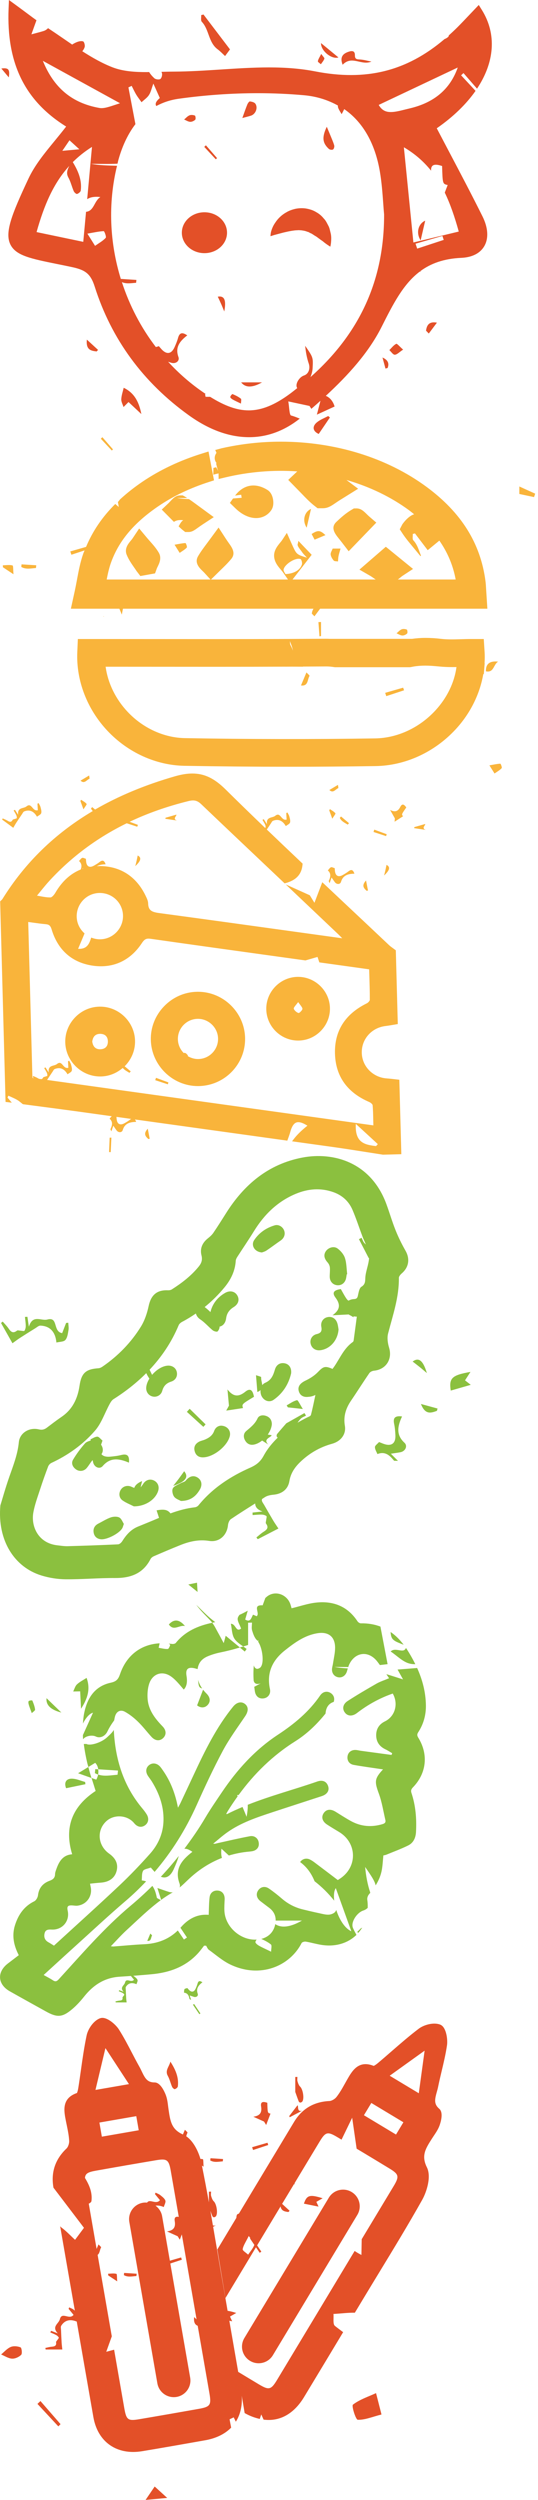 <?xml version="1.0"?>
<!--Icons from directory ""-->
<svg xmlns="http://www.w3.org/2000/svg" width="48" height="223" viewBox="0 0 48 223"><svg xmlns:xlink="http://www.w3.org/1999/xlink" id="beef" xml:space="preserve" height="39" viewBox="0 0 44 39.212" width="44" version="1.1" y="0" x="0px" enable-background="new 0 0 44 39.212"><g fill="#E35028">	<path d="m40.158 13.595c-0.365-0.693-0.732-1.389-1.098-2.089 1.488-1.032 2.652-2.173 3.48-3.356-0.433-0.464-0.864-0.93-1.296-1.394 0.071-0.068 0.142-0.135 0.212-0.202 0.405 0.466 0.811 0.933 1.216 1.399 1.569-2.361 1.788-4.88 0.437-7.056l-0.281-0.451-0.873 0.918c-0.351 0.37-0.687 0.726-1.032 1.072-0.261 0.26-0.522 0.504-0.784 0.74-0.006 0.053-0.018 0.097-0.041 0.119-0.088 0.087-0.211 0.162-0.342 0.211-3.408 2.896-7.048 3.787-11.621 2.893-1.215-0.237-2.563-0.353-4.123-0.353-1.438 0-2.914 0.096-4.341 0.189-1.389 0.09-2.825 0.184-4.216 0.188-0.358 0-0.723 0.011-1.089 0.02 0.013 0.042 0.031 0.082 0.043 0.124 0.044 0.155-0.03 0.438-0.148 0.519-0.115 0.078-0.417 0.038-0.532-0.066-0.2-0.183-0.355-0.365-0.468-0.557-0.076 0-0.152 0.004-0.228 0.004-0.968 0-2.089-0.051-3.072-0.435-0.933-0.364-1.826-0.877-2.698-1.436 0.096-0.111 0.17-0.235 0.212-0.375 0.046-0.148-0.038-0.471-0.137-0.507-0.242-0.086-0.644 0.057-0.985 0.284-0.282-0.192-0.563-0.385-0.84-0.577-0.438-0.304-0.88-0.6-1.322-0.895-0.112 0.118-0.248 0.208-0.402 0.256-0.307 0.095-0.62 0.171-1.09 0.298 0.172-0.476 0.311-0.88 0.453-1.262-0.23-0.165-0.477-0.349-0.767-0.565-0.306-0.228-0.657-0.49-1.081-0.799l-0.622-0.454-0.031 0.77c-0.198 4.89 1.445 8.265 5.163 10.581-0.349 0.453-0.701 0.882-1.042 1.299-0.914 1.115-1.776 2.168-2.342 3.377-1.503 3.21-2.152 4.841-1.61 5.917 0.498 0.988 1.82 1.257 4.221 1.744 0.381 0.077 0.792 0.16 1.23 0.253 1.222 0.257 1.723 0.563 2.107 1.772 1.494 4.707 4.339 8.592 8.457 11.545 1.806 1.296 3.62 1.953 5.392 1.953 1.625 0 3.15-0.564 4.542-1.665-0.257-0.102-0.514-0.212-0.77-0.276-0.171-0.043-0.166-0.771-0.258-1.268 0.752 0.161 1.303 0.28 1.902 0.407 0.051 0.077 0.107 0.167 0.167 0.26 0.274-0.238 0.547-0.48 0.818-0.725-0.122 0.469-0.234 0.902-0.323 1.245 0.49-0.225 1.039-0.475 1.59-0.729-0.138-0.481-0.437-0.819-0.789-0.956 2.003-1.851 3.842-3.873 5.003-6.181 1.035-2.056 1.94-3.844 3.43-4.967 0.033 0.01 0.06 0.019 0.095 0.029-0.022-0.025-0.035-0.037-0.056-0.06 0.937-0.694 2.104-1.127 3.679-1.198 1.229-0.056 1.798-0.595 2.059-1.037 0.412-0.699 0.358-1.653-0.154-2.684-0.969-1.948-2.003-3.911-3.004-5.811zm-36.434-8.139l6.922 3.803c-0.125 0.04-0.243 0.08-0.357 0.118-0.64 0.212-1.106 0.376-1.496 0.305-2.445-0.436-4.077-1.788-5.069-4.226zm2.39 7.127c0.302 0.276 0.578 0.526 0.884 0.806-0.354 0.032-0.808 0.073-1.526 0.139 0.317-0.467 0.474-0.698 0.642-0.945zm-2.953 8.232c0.678-2.413 1.51-4.372 2.934-5.935-0.162 0.337-0.303 0.646-0.08 1.046 0.21 0.379 0.305 0.82 0.48 1.221 0.049 0.113 0.228 0.271 0.299 0.249 0.133-0.041 0.317-0.187 0.332-0.306 0.112-0.924-0.211-1.724-0.715-2.549 0.5-0.497 1.064-0.954 1.72-1.365l-0.43 4.689c0.27-0.183 0.66-0.253 1.188-0.194-0.57 0.348-0.567 1.261-1.291 1.326l-0.248 2.694-4.189-0.876zm4.56 0.139c0.599-0.104 1.03-0.203 1.464-0.223 0.057-0.003 0.256 0.514 0.178 0.6-0.248 0.276-0.596 0.463-0.955 0.719-0.241-0.384-0.406-0.649-0.687-1.096zm20.007 12.871c0.107-0.262 0.183-0.543 0.195-0.792 0.052-0.977 0.052-0.977-0.669-2.022 0.054 0.544 0.146 1.083 0.322 1.596 0.151 0.441-0.007 0.938-0.434 1.073-0.395 0.128-0.784 0.721-0.632 1.067 0.01 0.021 0.023 0.042 0.033 0.063-0.202 0.158-0.399 0.318-0.609 0.475-1.395 1.038-2.583 1.521-3.738 1.521-1.04 0-2.127-0.381-3.468-1.217h-0.406c-0.016-0.082-0.032-0.162-0.047-0.244 0.019-0.004 0.038-0.009 0.057-0.014-0.041-0.026-0.079-0.049-0.121-0.077-1.203-0.813-2.289-1.762-3.252-2.811 0.103 0.035 0.198 0.067 0.293 0.096 0.392 0.118 0.764-0.164 0.636-0.521-0.309-0.854 0.095-1.402 0.79-1.938-0.427-0.293-0.689-0.273-0.828 0.232-0.077 0.286-0.193 0.561-0.314 0.83-0.281 0.624-0.72 0.681-1.18 0.164-0.08-0.092-0.159-0.182-0.228-0.261-0.088 0.035-0.183 0.058-0.265 0.083-1.343-1.755-2.368-3.733-3.048-5.826 0.405 0.182 0.844 0.089 1.275 0.061 0.009-0.086 0.018-0.172 0.028-0.258-0.463-0.03-0.925-0.061-1.387-0.089-0.001 0.011-0.002 0.021-0.003 0.031-1.01-3.261-1.178-6.786-0.349-10.179-0.78-0.028-1.563-0.029-2.342-0.177 0.787 0 1.575 0.033 2.358-0.009 0.009 0 0.018-0.002 0.027-0.002 0.025-0.099 0.041-0.199 0.068-0.297 0.292-1.064 0.769-2.245 1.539-3.248-0.209-1.098-0.419-2.202-0.628-3.297 0.097-0.045 0.193-0.091 0.29-0.136 0.135 0.261 0.256 0.531 0.407 0.782 0.144 0.238 0.318 0.458 0.479 0.685 0.227-0.213 0.502-0.394 0.667-0.647 0.171-0.263 0.236-0.595 0.394-1.025 0.237 0.53 0.417 0.931 0.579 1.295-0.397 0.339-0.427 0.552-0.314 0.718 0.58-0.314 1.241-0.546 2.006-0.653 2.378-0.331 4.765-0.499 7.094-0.499 1.411 0 2.811 0.063 4.164 0.185 1.142 0.104 2.145 0.432 3.028 0.924-0.034 0.165 0.07 0.344 0.333 0.773 0.104-0.195 0.18-0.339 0.229-0.455 1.664 1.153 2.767 3.057 3.199 5.604 0.168 0.986 0.239 1.988 0.303 2.872 0.026 0.365 0.05 0.705 0.077 0.973 0.011 5.853-2.158 10.644-6.608 14.591zm6.124-24.415l7.091-3.355c-0.688 1.948-2.111 3.153-4.33 3.672l-0.395 0.096c-0.438 0.111-0.891 0.226-1.279 0.226-0.365-0.001-0.768-0.085-1.087-0.639zm3.452 12.889c-0.05-0.147-0.099-0.296-0.148-0.443 0.804-0.231 1.606-0.464 2.41-0.696 0.039 0.119 0.078 0.237 0.119 0.355-0.794 0.261-1.588 0.522-2.381 0.784zm-0.34-0.551l-0.854-8.54c1.001 0.591 1.79 1.29 2.442 2.104-0.039-0.662 0.475-0.591 0.986-0.422 0.047 1.605 0.047 1.605 0.5 1.704-0.074 0.195-0.164 0.43-0.26 0.68 0.496 1.024 0.891 2.184 1.254 3.494l-4.068 0.98z"/>	<path d="m19.406 4.425c0.239 0.177 0.443 0.399 0.664 0.602 0.168-0.227 0.336-0.455 0.442-0.596-0.841-1.107-1.609-2.118-2.377-3.129-0.069 0.018-0.138 0.036-0.207 0.053 0.014 0.204-0.054 0.483 0.054 0.598 0.671 0.714 0.589 1.856 1.424 2.472z"/>	<path d="m10.975 34.778c-0.079 0.35-0.201 0.688-0.216 1.029-0.01 0.23 0.13 0.469 0.203 0.702 0.145-0.147 0.29-0.292 0.446-0.452 0.354 0.332 0.754 0.707 1.154 1.082-0.2-1.018-0.584-1.881-1.587-2.361z"/>	<path d="m33.199 5.524c-0.323-0.064-0.643-0.155-0.969-0.185-0.267-0.024-0.518 0.027-0.512-0.379 0.006-0.405-0.244-0.428-0.568-0.32-0.555 0.186-0.789 0.514-0.533 1.168 0.826-0.873 1.668 0.101 2.582-0.284z"/>	<path d="m22.787 9.299c-0.089-0.125-0.319-0.184-0.492-0.201-0.069-0.007-0.187 0.168-0.233 0.281-0.148 0.363-0.273 0.736-0.443 1.207 0.332-0.09 0.551-0.143 0.767-0.21 0.423-0.13 0.658-0.713 0.401-1.077z"/>	<path d="m29.195 11.368c-0.457 0.949-0.384 1.467 0.188 1.991 0.08 0.073 0.293 0.102 0.374 0.047 0.083-0.057 0.136-0.256 0.104-0.366-0.086-0.303-0.221-0.591-0.338-0.885-0.087-0.212-0.176-0.422-0.328-0.787z"/>	<path d="m28.314 37.874c-0.457 0.373-0.378 0.809 0.156 1.048 0.336-0.492 0.67-0.985 1.004-1.479-0.051-0.043-0.103-0.086-0.154-0.13-0.338 0.182-0.713 0.322-1.006 0.561z"/>	<path d="m34.806 31.399c0.163 0.148 0.33 0.422 0.488 0.416 0.205-0.006 0.403-0.232 0.747-0.459-0.3-0.262-0.544-0.557-0.616-0.52-0.239 0.122-0.417 0.366-0.619 0.563z"/>	<path d="m30.24 5.152c-0.539-0.444-1.014-0.834-1.563-1.287-0.029 0.682 0.948 1.489 1.563 1.287z"/>	<path d="m37.614 21.56c0.131-0.564 0.261-1.128 0.41-1.77-0.62 0.273-0.854 1.093-0.41 1.77z"/>	<path d="m23.386 34.294h-1.873c0.384 0.498 1.017 0.49 1.873 0z"/>	<path d="m19.415 26.608c0.106 0.228 0.214 0.451 0.314 0.68 0.094 0.213 0.179 0.433 0.269 0.649 0.199-1.045 0-1.43-0.583-1.329z"/>	<path d="m20.738 35.344c-0.03-0.013-0.193 0.163-0.202 0.259-0.007 0.072 0.127 0.178 0.22 0.23 0.209 0.119 0.432 0.215 0.741 0.366 0-0.161 0.061-0.384-0.011-0.443-0.22-0.176-0.486-0.3-0.748-0.412z"/>	<path d="m8.55 31.523c0.042-0.046 0.084-0.093 0.127-0.14-0.3-0.276-0.6-0.553-1.004-0.924-0.102 0.935 0.384 1.003 0.877 1.064z"/>	<path d="m17.395 10.737c0.061-0.061 0.026-0.347-0.032-0.371-0.146-0.059-0.35-0.079-0.491-0.02-0.181 0.078-0.323 0.248-0.475 0.373 0.178 0.074 0.356 0.196 0.541 0.208 0.153 0.009 0.346-0.08 0.457-0.19z"/>	<path d="m38.097 29.659c0.082 0.084 0.166 0.17 0.248 0.256 0.231-0.309 0.462-0.618 0.73-0.977-0.62-0.113-0.902 0.124-0.978 0.721z"/>	<path d="m0 6.143c0.249 0.297 0.459 0.549 0.669 0.8 0.115-0.728-0.033-0.881-0.669-0.8z"/>	<path d="m34.19 32.065c0.09 0.33 0.18 0.66 0.269 0.99 0.063-0.015 0.127-0.031 0.189-0.048 0.16-0.387 0.057-0.717-0.458-0.942z"/>	<path d="m19.35 14.179c-0.333-0.382-0.665-0.765-0.999-1.148-0.049 0.047-0.099 0.095-0.148 0.143 0.345 0.372 0.691 0.744 1.036 1.116 0.037-0.038 0.074-0.075 0.111-0.111z"/>	<path d="m28.664 5.764c0.111-0.165 0.252-0.318 0.315-0.499 0.024-0.07-0.127-0.202-0.284-0.43-0.148 0.304-0.271 0.472-0.301 0.656-0.014 0.073 0.174 0.181 0.27 0.273z"/>	<ellipse cy="20.872" cx="18.219" rx="2.027" ry="1.834"/>	<path d="m29.324 20.224c-0.111-0.207-0.209-0.438-0.41-0.638-0.173-0.214-0.396-0.413-0.678-0.565-0.26-0.166-0.593-0.267-0.908-0.321-0.328-0.048-0.645-0.032-0.945 0.027-0.288 0.07-0.566 0.164-0.791 0.301-0.467 0.256-0.797 0.596-1.012 0.929-0.227 0.314-0.338 0.64-0.396 0.868-0.042 0.223-0.039 0.361-0.039 0.361s0.125-0.041 0.345-0.111c0.189-0.051 0.46-0.123 0.784-0.209 0.309-0.073 0.642-0.152 0.951-0.187 0.156-0.03 0.302-0.021 0.438-0.036 0.134 0.011 0.258 0.006 0.369 0.033 0.115 0.016 0.223 0.037 0.34 0.08 0.055 0.025 0.115 0.044 0.182 0.057 0.06 0.035 0.119 0.073 0.187 0.102 0.138 0.047 0.261 0.158 0.398 0.236 0.144 0.072 0.268 0.186 0.399 0.275 0.12 0.099 0.264 0.176 0.367 0.27 0.104 0.09 0.215 0.164 0.303 0.229 0.182 0.126 0.306 0.198 0.306 0.198s0.034-0.13 0.06-0.356c0.017-0.226 0.054-0.558-0.051-0.932-0.049-0.189-0.08-0.405-0.199-0.611z"/></g></svg><svg xmlns:xlink="http://www.w3.org/1999/xlink" id="buns" xml:space="preserve" height="30" viewBox="0 0 48 30.317" width="48" version="1.1" y="39" x="0px" enable-background="new 0 0 48 30.317"><g fill="#F9B43B">	<path d="m20.475 5.926l0.494 0.482c0.582 0.569 1.246 0.883 1.869 0.883 0.555 0 1.05-0.256 1.36-0.702 0.25-0.359 0.204-0.811 0.155-1.048-0.075-0.361-0.247-0.635-0.498-0.79-0.427-0.265-0.852-0.399-1.263-0.399-0.448 0-1.089 0.167-1.652 0.916 0.185-0.029 0.37-0.062 0.552-0.079 0.014 0.091 0.027 0.182 0.042 0.273-0.259 0.021-0.52 0.041-0.78 0.062l-0.279 0.402z"/>	<path d="m12.994 9.065l-0.699-0.837-0.605 0.908c-0.037 0.054-0.087 0.112-0.136 0.171-0.243 0.292-0.61 0.734-0.387 1.289 0.173 0.429 0.431 0.801 0.659 1.129 0.079 0.114 0.158 0.227 0.233 0.342l0.342 0.448 1.325-0.239 0.16-0.444c0.019-0.052 0.049-0.109 0.078-0.167 0.142-0.29 0.381-0.774 0.1-1.253-0.23-0.394-0.516-0.716-0.792-1.028-0.094-0.105-0.188-0.211-0.278-0.319z"/>	<path d="m31.183 10.282l2.492-2.583-0.654-0.563c-0.055-0.048-0.119-0.113-0.184-0.176-0.295-0.291-0.55-0.541-0.949-0.541l-0.238 0.003-0.191 0.113c-0.535 0.314-0.982 0.715-1.385 1.099-0.557 0.527-0.113 1.083 0.21 1.488 0.097 0.122 0.21 0.263 0.323 0.41l0.576 0.75z"/>	<path d="m16.737 8.547c0.315 0 0.521-0.147 0.861-0.392 0.122-0.087 0.269-0.193 0.436-0.302l0.986-0.647-1.403-1.027c-0.309-0.229-0.572-0.423-0.838-0.599-0.361-0.012-0.723-0.033-1.084-0.101 0.311 0 0.622 0.004 0.933 0.005-0.068-0.042-0.135-0.085-0.205-0.126l-0.2-0.113h-0.219c-0.404 0-0.64 0.251-0.913 0.543-0.055 0.058-0.109 0.118-0.155 0.162l-0.606 0.575 0.866 0.875c0.076 0.078 0.157 0.157 0.235 0.236 0.182-0.143 0.458-0.196 0.838-0.154-0.206 0.125-0.301 0.359-0.419 0.557 0.116 0.107 0.229 0.216 0.353 0.318l0.242 0.19h0.292z"/>	<path d="m6.683 12.869c-0.062 0.327-0.124 0.659-0.197 0.995l-0.35 1.597h4.374l0.22 0.533 0.102-0.533h17.178c-0.071 0.114-0.127 0.251-0.151 0.44 0.08 0.081 0.159 0.162 0.238 0.246 0.164-0.221 0.333-0.447 0.512-0.686h15.08l-0.114-1.772c-0.013-0.262-0.027-0.479-0.054-0.694-0.437-3.416-2.178-6.204-5.325-8.523-3.564-2.625-8.234-4.07-13.149-4.07-1.776 0-3.563 0.2-5.313 0.594l-0.582 0.157 0.113 0.256c-0.094 0.134-0.17 0.305-0.159 0.505 0.01 0.18 0.083 0.318 0.174 0.425l-0.053 0.021 0.108 0.43c0.018 0.069 0.042 0.141 0.068 0.213 0.005 0.016 0.012 0.035 0.019 0.054-0.063-0.118-0.125-0.236-0.186-0.35-0.083 0.021-0.167 0.044-0.25 0.065 0.009 0.197-0.011 0.41-0.005 0.609 0.154-0.045 0.313-0.08 0.47-0.119l0.007 0.506 0.608-0.145c2.134-0.509 4.332-0.687 6.481-0.54l-0.813 0.767 1.225 1.255c0.315 0.33 0.643 0.671 1.038 1l0.382 0.3h0.466c0.463 0 0.771-0.212 1.154-0.474 0.115-0.079 0.252-0.172 0.406-0.269l1.632-1.016-1.057-0.791c2.099 0.605 4.022 1.534 5.653 2.735 0.16 0.118 0.304 0.24 0.454 0.36-0.555 0.152-1.062 0.897-1.065 0.905l-0.234 0.448 0.268 0.407c0.268 0.403 0.568 0.764 0.859 1.113l0.741 0.899 0.048-0.039c-0.192-0.484-0.326-1.001-0.691-1.389-0.103-0.11-0.038-0.377-0.051-0.571 0.065-0.017 0.132-0.034 0.197-0.051 0.381 0.5 0.761 1.001 1.15 1.514l1.051-0.864c0.742 1.066 1.233 2.228 1.47 3.506h-5.209c0.072-0.056 0.143-0.112 0.208-0.166 0.076-0.062 0.151-0.126 0.227-0.176l0.931-0.611-2.454-1.999-2.379 2.061 0.992 0.573c0.089 0.052 0.178 0.116 0.268 0.179 0.063 0.045 0.133 0.092 0.203 0.139h-7.494l1.725-2.227-1.203-1.258c-0.006 0.087-0.025 0.184-0.061 0.294-0.059 0.187 0.255 0.502 0.415 0.746 0.089 0.137 0.216 0.249 0.419 0.477-0.878-0.263-0.936-0.307-1.246-0.976-0.193-0.416-0.376-0.838-0.562-1.258l-0.422 0.644c-0.051 0.078-0.117 0.156-0.182 0.234-0.246 0.301-0.583 0.713-0.545 1.253 0.037 0.516 0.355 0.891 0.612 1.192 0.069 0.083 0.142 0.164 0.198 0.247l0.441 0.633h-6.942l0.864-0.85c0.323-0.313 0.658-0.637 0.963-1.005 0.428-0.517 0.068-1.023-0.194-1.393-0.088-0.125-0.195-0.274-0.306-0.445l-0.644-0.993-0.699 0.955c-0.123 0.167-0.237 0.321-0.343 0.463-0.327 0.437-0.584 0.783-0.811 1.176-0.343 0.596 0.133 1.057 0.418 1.332 0.057 0.055 0.114 0.109 0.156 0.156l0.552 0.604h-9.36c0.103-0.527 0.214-1.026 0.374-1.48 0.704-1.993 2.073-3.627 4.309-5.145 0.655-0.444 1.36-0.847 2.111-1.207l0.01-0.001-0.003-0.003c0.771-0.369 1.591-0.692 2.453-0.968l0.422-0.135-0.495-2.6-0.534 0.166c-2.018 0.624-3.849 1.488-5.442 2.57-0.71 0.482-1.381 1.011-1.994 1.572l-0.202 0.253 0.055 0.276c0.004 0.059 0.012 0.114 0.021 0.166l-0.311-0.274c-1.189 1.183-2.044 2.46-2.634 3.869-0.474 0.136-0.948 0.273-1.423 0.409 0.034 0.1 0.066 0.2 0.1 0.299 0.396-0.13 0.793-0.261 1.19-0.392-0.035 0.091-0.081 0.177-0.113 0.27-0.277 0.786-0.427 1.589-0.577 2.395zm18.633-0.945c0.099-0.485 1.085-1.1 1.519-0.943 0.096 0.034 0.176 0.342 0.133 0.485-0.154 0.505-0.691 0.831-1.484 0.875-0.046-0.105-0.196-0.279-0.168-0.417z"/>	<polygon points="18.757 1.756 18.748 1.759 18.75 1.763"/>	<path d="m43.872 29.581c0.189 0.301 0.301 0.479 0.463 0.736 0.242-0.171 0.476-0.297 0.643-0.482 0.053-0.059-0.082-0.405-0.12-0.404-0.293 0.013-0.584 0.079-0.986 0.15z"/>	<path d="m44.658 20.23c-0.769-0.087-1.122 0.218-1.101 0.876 0.728 0.15 0.665-0.609 1.101-0.876z"/>	<path d="m34.474 23.045c0.032 0.1 0.066 0.199 0.099 0.298 0.534-0.176 1.068-0.352 1.603-0.528-0.027-0.08-0.054-0.158-0.08-0.237-0.542 0.154-1.083 0.311-1.622 0.467z"/>	<path d="m35.953 17.323c-0.173 0.074-0.309 0.236-0.454 0.356 0.17 0.069 0.34 0.187 0.517 0.198 0.146 0.009 0.331-0.076 0.437-0.182 0.059-0.059 0.025-0.332-0.03-0.355-0.14-0.056-0.336-0.075-0.47-0.017z"/>	<path d="m27.376 21.204c-0.19 0.455-0.338 0.805-0.493 1.176 0.676 0.088 0.566-0.543 0.772-0.861 0.022-0.036-0.191-0.219-0.279-0.315z"/>	<path d="m29.559 10.574c0.022 0.192 0.144 0.394 0.276 0.545 0.07 0.08 0.254 0.059 0.387 0.083 0.014-0.162 0.013-0.326 0.045-0.483 0.047-0.224 0.117-0.442 0.184-0.68h-0.711c-0.073 0.195-0.2 0.374-0.181 0.535z"/>	<path d="m27.397 8.156c0.125-0.54 0.25-1.08 0.392-1.692-0.593 0.261-0.815 1.045-0.392 1.692z"/>	<path d="m15.946 10.429c0.242-0.172 0.476-0.297 0.643-0.483 0.053-0.059-0.082-0.406-0.12-0.404-0.292 0.013-0.583 0.08-0.985 0.15 0.188 0.301 0.3 0.479 0.462 0.737z"/>	<path d="m29.089 8.827c-0.488-0.455-0.678-0.467-1.246-0.099 0.094 0.181 0.174 0.33 0.268 0.51 0.316-0.133 0.632-0.266 0.978-0.411z"/>	<path d="m0 11.548c0.004 0.059 0.008 0.119 0.013 0.178 0.25 0.167 0.501 0.332 0.95 0.629-0.035-0.377-0.011-0.775-0.087-0.794-0.274-0.074-0.582-0.019-0.876-0.013z"/>	<path d="m9.129 16.17c-0.018-0.016-0.033-0.03-0.051-0.047-0.002 0.018 0 0.031-0.002 0.047h0.053z"/>	<path d="m1.665 11.694c0.416 0.248 0.875 0.128 1.324 0.099 0.009-0.082 0.018-0.165 0.027-0.247-0.442-0.029-0.885-0.056-1.327-0.084-0.008 0.079-0.016 0.155-0.024 0.232z"/>	<path d="m28.691 17.926v-1.268c-0.078 0.003-0.156 0.006-0.235 0.011 0.031 0.429 0.063 0.856 0.094 1.285 0.047-0.009 0.095-0.018 0.141-0.028z"/>	<path d="m9.933 1.098c-0.318-0.366-0.637-0.732-0.955-1.098-0.047 0.045-0.095 0.091-0.143 0.136 0.331 0.355 0.661 0.711 0.992 1.067 0.035-0.035 0.07-0.069 0.106-0.105z"/>	<path d="m46.571 4.442v0.676c0.441 0.094 0.885 0.188 1.326 0.282 0.035-0.104 0.069-0.207 0.103-0.31-0.477-0.216-0.952-0.432-1.429-0.648z"/>	<path d="m43.439 19.361l-0.075-1.169h-1.171c-0.299 0-0.599 0.01-0.973 0.021-0.601 0.019-1.198 0.024-1.649-0.029-0.527-0.063-1.008-0.093-1.469-0.093-0.421 0-0.82 0.033-1.207 0.086h-7.406c-0.137-0.006-0.27-0.009-0.397-0.009l-1.567 0.009h-0.071l-1.64 0.01v0.002h-0.35c-1.891 0.008-3.956 0.011-6.364 0.011l-12.334-0.008-0.051 1.195c-0.108 2.549 0.884 5.131 2.723 7.084 1.844 1.958 4.374 3.107 6.941 3.152 3.168 0.057 6.348 0.084 9.449 0.084 2.593 0 5.21-0.02 7.778-0.059 2.682-0.04 5.315-1.249 7.225-3.316 1.311-1.418 2.185-3.176 2.492-4.994l0.043 0.039 0.082-1.008-0.013 0.001c0.023-0.371 0.024-0.703 0.004-1.009zm-17.408-0.593c0.062 0.164 0.095 0.317 0.126 0.472-0.059-0.157-0.123-0.315-0.209-0.471-0.031-0.058-0.047-0.11-0.051-0.169l-0.01-0.219 0.144 0.387zm12.966 5.87c-1.447 1.567-3.426 2.483-5.429 2.514-5.604 0.085-11.427 0.077-17.145-0.025-1.899-0.034-3.783-0.896-5.167-2.367-1.085-1.153-1.781-2.583-1.987-4.069l9.831 0.006c2.408 0 4.464-0.004 6.353-0.012v0.002l0.477-0.003c0.057-0.001 0.118-0.001 0.176-0.001l0.959 0.006-0.01-0.012 2.107-0.012c0.25 0 0.469 0.02 0.773 0.07h6.76l0.095-0.011c0.641-0.144 1.363-0.166 2.197-0.087l0.631 0.056c0.381 0.028 0.824 0.038 1.285 0.027-0.189 1.405-0.856 2.78-1.906 3.918z"/></g></svg><svg xmlns:xlink="http://www.w3.org/1999/xlink" id="cheese" xml:space="preserve" height="34" viewBox="0 0 38.126 34.138" width="38" version="1.1" y="69" x="0px" enable-background="new 0 0 38.126 34.138"><g fill="#F9B43B">	<path d="m1.425 4.438c0.175-0.269 0.354-0.537 0.535-0.802 0.058-0.086 0.109-0.206 0.191-0.24 0.462-0.186 0.855-0.038 1.147 0.473 0.139-0.108 0.34-0.189 0.38-0.317 0.05-0.163-0.018-0.37-0.063-0.55-0.032-0.125-0.113-0.236-0.171-0.355-0.034 0.02-0.069 0.039-0.103 0.058 0.012 0.202 0.022 0.405 0.032 0.583-0.501 0.131-0.538-0.734-1.019-0.34-0.261 0.216-0.826 0.053-0.741 0.752-0.146-0.228-0.217-0.34-0.287-0.45-0.039 0.021-0.078 0.041-0.118 0.062 0.081 0.141 0.17 0.277 0.238 0.425 0.037 0.079 0.055 0.178 0.039 0.261-0.006 0.035-0.119 0.051-0.183 0.075-0.063 0.025-0.16 0.033-0.183 0.078-0.124 0.241-0.273 0.19-0.456 0.077-0.136-0.084-0.29-0.14-0.436-0.208-0.017 0.037-0.033 0.072-0.05 0.107 0.331 0.246 0.663 0.489 0.998 0.737 0.098-0.168 0.169-0.3 0.25-0.426z"/>	<path d="m15.785 3.683c-0.35 0.1-0.659 0.189-0.967 0.277-0.008 0.032-0.015 0.063-0.023 0.095 0.348 0.052 0.695 0.104 1.043 0.156-0.424-0.145 0.002-0.431-0.053-0.528z"/>	<path d="m7.745 2.725c-0.124-0.157-0.322-0.254-0.491-0.373-0.023 0.035-0.045 0.071-0.067 0.106 0.072 0.199 0.146 0.397 0.275 0.753 0.137-0.228 0.317-0.443 0.283-0.486z"/>	<path d="m12.218 7.835c-0.035 0.154-0.075 0.307-0.114 0.46 0.526-0.486 0.571-0.775 0.216-0.953-0.034 0.165-0.065 0.332-0.102 0.493z"/>	<path d="m7.999 0.47c0.026-0.011-0.017-0.204-0.027-0.294-0.299 0.178-0.528 0.314-0.772 0.461 0.347 0.331 0.549-0.072 0.799-0.167z"/>	<path d="m13.892 27.467c0.376 0.123 0.752 0.247 1.128 0.37 0.019-0.056 0.038-0.112 0.055-0.169-0.371-0.137-0.743-0.273-1.115-0.412-0.022 0.07-0.045 0.14-0.068 0.211z"/>	<path d="m13.273 32.736c0.042-0.007 0.084-0.016 0.125-0.024-0.052-0.27-0.104-0.54-0.174-0.902-0.429 0.464-0.193 0.697 0.049 0.926z"/>	<path d="m9.755 33.905c0.05 0.004 0.1 0.005 0.15 0.007 0.02-0.434 0.04-0.867 0.06-1.301-0.053 0.003-0.105 0.005-0.157 0.007-0.018 0.43-0.036 0.859-0.053 1.287z"/>	<path d="m29.435 9.618c-0.015 0.03 0.031 0.087 0.08 0.205 0.067-0.196 0.106-0.311 0.174-0.509 0.123 0.179 0.205 0.301 0.293 0.419 0.165 0.22 0.48 0.215 0.552-0.028 0.175-0.588 0.612-0.724 1.202-0.733-0.113-0.332-0.263-0.426-0.541-0.205-0.155 0.121-0.328 0.226-0.502 0.323-0.401 0.225-0.662 0.081-0.705-0.384-0.007-0.08-0.014-0.161-0.02-0.23-0.131-0.035-0.26-0.115-0.337-0.078-0.112 0.052-0.187 0.184-0.278 0.282 0.323 0.288 0.236 0.609 0.082 0.938z"/>	<path d="m35.847 2.985c-0.217 0.427-0.488 0.499-0.917 0.273 0.143 0.254 0.284 0.507 0.427 0.759-0.008 0.102-0.017 0.2-0.024 0.301 0.281-0.182 0.563-0.362 0.761-0.49-0.145-0.165-0.145-0.165 0.289-0.789-0.161-0.226-0.352-0.415-0.536-0.054z"/>	<path d="m38.074 4.522c-0.35 0.1-0.658 0.189-0.967 0.277-0.008 0.032-0.016 0.063-0.023 0.095 0.348 0.052 0.695 0.104 1.043 0.156-0.424-0.144 0.002-0.43-0.053-0.528z"/>	<path d="m30.034 3.564c-0.124-0.156-0.321-0.253-0.491-0.373-0.022 0.034-0.045 0.071-0.066 0.105 0.072 0.2 0.145 0.398 0.275 0.754 0.136-0.227 0.316-0.443 0.282-0.486z"/>	<path d="m34.628 5.438c-0.371-0.138-0.743-0.274-1.114-0.412-0.022 0.07-0.046 0.141-0.069 0.211 0.377 0.123 0.753 0.247 1.129 0.37 0.018-0.057 0.037-0.114 0.054-0.169z"/>	<path d="m34.507 8.675c-0.035 0.154-0.076 0.307-0.114 0.46 0.526-0.486 0.571-0.775 0.216-0.953-0.033 0.165-0.065 0.332-0.102 0.493z"/>	<path d="m32.827 10.505c0.042-0.007 0.083-0.016 0.125-0.024-0.053-0.269-0.104-0.539-0.175-0.902-0.429 0.465-0.194 0.697 0.05 0.926z"/>	<path d="m31.134 4.579c0.039-0.042 0.078-0.086 0.118-0.129-0.239-0.199-0.478-0.401-0.716-0.602-0.036 0.042-0.074 0.082-0.111 0.122 0.133 0.313 0.443 0.438 0.709 0.609z"/>	<path d="m30.288 1.31c0.026-0.01-0.017-0.204-0.026-0.294-0.299 0.177-0.528 0.314-0.771 0.461 0.344 0.332 0.547-0.072 0.797-0.167z"/>	<path d="m17.718 27.996l0.09-0.001c2.33-0.051 4.185-1.984 4.134-4.311-0.049-2.28-1.943-4.136-4.223-4.136l-0.09 0.001c-1.122 0.024-2.172 0.491-2.958 1.313-0.783 0.819-1.2 1.885-1.174 2.999 0.055 2.281 1.948 4.135 4.221 4.135zm0.001-6.024c0.958 0 1.766 0.779 1.8 1.735 0.035 0.985-0.736 1.821-1.717 1.864-0.026 0.001-0.052 0.002-0.077 0.002-0.337 0-0.652-0.1-0.923-0.264 0.01-0.015 0.017-0.025 0.027-0.04-0.114-0.162-0.247-0.298-0.38-0.231-0.317-0.319-0.519-0.753-0.528-1.232-0.019-0.984 0.767-1.807 1.75-1.833l0.048-0.001z"/>	<path d="m8.959 27.135l0.086-0.001c0.744-0.021 1.41-0.312 1.935-0.762 0.156 0.193 0.39 0.304 0.601 0.438 0.04-0.043 0.079-0.086 0.118-0.13-0.183-0.152-0.365-0.306-0.547-0.458 0.593-0.589 0.957-1.405 0.931-2.304-0.047-1.675-1.45-3.038-3.126-3.038l-0.088 0.001c-0.827 0.023-1.601 0.373-2.178 0.984s-0.882 1.404-0.859 2.231c0.048 1.676 1.451 3.039 3.127 3.039zm-0.001-3.942v0.124c0.438 0 0.69 0.25 0.692 0.686 0.002 0.438-0.249 0.691-0.699 0.696-0.4 0-0.636-0.231-0.702-0.689 0.06-0.459 0.297-0.692 0.705-0.692l0.004-0.125z"/>	<path d="m26.691 23.919l0.063-0.001c0.758-0.017 1.469-0.334 2-0.893 0.53-0.56 0.811-1.284 0.789-2.042-0.045-1.56-1.377-2.822-2.951-2.769-1.542 0.054-2.777 1.353-2.753 2.896 0.024 1.549 1.303 2.809 2.852 2.809zm-0.389-2.868c-0.01-0.07 0.105-0.213 0.227-0.364 0.053-0.064 0.109-0.136 0.167-0.213 0.054 0.076 0.106 0.145 0.154 0.208 0.13 0.171 0.233 0.306 0.229 0.402-0.003 0.106-0.254 0.36-0.334 0.369-0.171-0.03-0.423-0.259-0.443-0.402z"/>	<path d="m35.343 27.38c-0.235-0.027-0.471-0.055-0.707-0.071-1.23-0.083-2.194-1.053-2.24-2.255-0.048-1.236 0.861-2.283 2.113-2.436 0.218-0.026 0.435-0.063 0.65-0.1 0.118-0.021 0.235-0.041 0.354-0.06l0.108-0.017-0.177-6.606-0.048-0.035c-0.061-0.047-0.123-0.092-0.187-0.138-0.138-0.099-0.268-0.192-0.384-0.303-1.392-1.317-2.789-2.631-4.186-3.944l-1.783-1.679-0.702 1.844-0.415-0.674-2.158-0.972 0.537 0.509c0.728 0.688 1.454 1.379 2.18 2.068 0.682 0.646 1.361 1.293 2.042 1.938 0.094 0.09 0.183 0.184 0.292 0.298l0.01 0.011-3.958-0.549c-4.08-0.567-8.298-1.153-12.449-1.712-0.65-0.087-0.962-0.236-0.977-0.852-0.004-0.235-0.116-0.466-0.227-0.695-0.801-1.667-2.157-2.586-3.92-2.657-0.153-0.007-0.298 0.003-0.445 0.009 0.209-0.12 0.473-0.165 0.781-0.17-0.114-0.332-0.263-0.425-0.541-0.205-0.156 0.122-0.328 0.225-0.502 0.323-0.402 0.226-0.663 0.081-0.705-0.384-0.007-0.08-0.013-0.161-0.02-0.23-0.131-0.035-0.26-0.115-0.337-0.078-0.112 0.051-0.187 0.183-0.278 0.282 0.263 0.234 0.25 0.492 0.154 0.757-0.917 0.368-1.68 1.063-2.273 2.081-0.13 0.225-0.325 0.416-0.427 0.419l-0.072 0.001c-0.272 0-0.55-0.052-0.873-0.111-0.088-0.017-0.179-0.033-0.272-0.05 0.107-0.13 0.209-0.256 0.31-0.379 0.288-0.354 0.561-0.689 0.848-0.999 1.978-2.134 4.257-3.82 6.878-5.103 0.316 0.104 0.632 0.207 0.947 0.311 0.019-0.057 0.037-0.112 0.055-0.169-0.248-0.091-0.495-0.183-0.742-0.274 1.62-0.769 3.371-1.385 5.265-1.853 0.52-0.127 0.8-0.057 1.16 0.287 1.873 1.788 3.752 3.568 5.632 5.349l1.828 1.732 0.068-0.018c0.979-0.262 1.469-0.799 1.539-1.69l0.006-0.06-0.044-0.041c-1.161-1.099-2.2-2.088-3.163-3.013 0.12-0.181 0.239-0.362 0.361-0.542 0.058-0.086 0.108-0.206 0.191-0.239 0.461-0.187 0.854-0.038 1.147 0.473 0.139-0.108 0.34-0.189 0.379-0.318 0.051-0.162-0.018-0.369-0.063-0.549-0.031-0.125-0.112-0.235-0.171-0.354-0.034 0.019-0.068 0.038-0.103 0.056 0.012 0.203 0.021 0.406 0.031 0.583-0.5 0.132-0.537-0.733-1.018-0.339-0.262 0.216-0.826 0.052-0.741 0.752-0.146-0.229-0.217-0.34-0.288-0.45-0.039 0.021-0.078 0.041-0.117 0.062 0.081 0.141 0.17 0.277 0.238 0.425 0.037 0.078 0.055 0.178 0.039 0.261-0.002 0.012-0.026 0.02-0.046 0.027-1.286-1.235-2.435-2.354-3.525-3.432-1.014-1.005-1.909-1.433-2.992-1.433-0.462 0-0.966 0.081-1.543 0.246-2.669 0.767-5.05 1.758-7.161 2.98-0.086-0.072-0.173-0.144-0.259-0.217-0.037 0.041-0.074 0.081-0.111 0.121 0.039 0.093 0.097 0.166 0.161 0.231-3.38 2.003-6.063 4.61-8.096 7.884-0.022 0.036-0.06 0.07-0.099 0.107-0.022 0.021-0.045 0.042-0.066 0.064l-0.036 0.038 0.466 17.339-0.001-0.001 0.018 0.621 0.562 0.071-0.385-0.459 0.078-0.17c0.086 0.041 0.173 0.08 0.26 0.119 0.281 0.127 0.546 0.246 0.763 0.424l0.272 0.22 1.048 0.138c1.313 0.172 2.627 0.344 3.939 0.525 0.992 0.138 1.984 0.276 2.977 0.414-0.069 0.063-0.131 0.144-0.197 0.216 0.323 0.288 0.236 0.608 0.081 0.938-0.014 0.029 0.032 0.087 0.081 0.204 0.067-0.195 0.106-0.311 0.173-0.508 0.124 0.179 0.205 0.3 0.293 0.418 0.165 0.221 0.48 0.215 0.552-0.027 0.175-0.589 0.612-0.724 1.202-0.734-0.032-0.095-0.069-0.164-0.11-0.218 4.518 0.627 9.035 1.255 13.551 1.885l0.101 0.014 0.051-0.14c0.077-0.211 0.157-0.43 0.218-0.651 0.211-0.775 0.512-0.865 0.72-0.865 0.21 0 0.477 0.104 0.811 0.316-0.535 0.425-0.944 0.827-1.247 1.229l-0.129 0.17 3.557 0.495c1.047 0.146 2.111 0.313 3.139 0.476 0.48 0.075 0.96 0.15 1.439 0.225l0.012 0.001h0.011c0.503-0.013 1.005-0.025 1.507-0.04l0.125-0.004-0.18-6.667-0.415-0.048zm-28.993-1.307c-0.031-0.125-0.112-0.236-0.171-0.354-0.034 0.02-0.068 0.038-0.102 0.057 0.011 0.203 0.021 0.406 0.031 0.583-0.501 0.13-0.538-0.735-1.018-0.339-0.262 0.216-0.826 0.052-0.741 0.752-0.146-0.229-0.217-0.34-0.288-0.45-0.039 0.02-0.078 0.04-0.117 0.062 0.081 0.141 0.17 0.276 0.238 0.424 0.036 0.079 0.055 0.178 0.039 0.262-0.007 0.036-0.12 0.051-0.184 0.076-0.063 0.024-0.16 0.032-0.183 0.078-0.048 0.094-0.101 0.134-0.157 0.152-0.071-0.01-0.142-0.02-0.213-0.029-0.028-0.015-0.056-0.027-0.086-0.046-0.136-0.084-0.289-0.14-0.435-0.208-0.017 0.035-0.034 0.07-0.051 0.106 0.038 0.027 0.075 0.056 0.113 0.083-0.045-0.006-0.09-0.013-0.135-0.019l-0.376-13.965c0.128 0.017 0.255 0.034 0.38 0.052 0.411 0.058 0.8 0.111 1.196 0.146 0.298 0.027 0.421 0.139 0.524 0.478 0.565 1.872 1.863 2.994 3.752 3.247 1.792 0.235 3.303-0.475 4.331-2.034 0.244-0.37 0.417-0.438 0.796-0.382 3.601 0.515 7.265 1.022 10.808 1.514l3.017 0.419 0.027 0.004 1.084-0.314 0.163 0.488 0.271 0.038c0.91 0.126 1.819 0.253 2.74 0.382l1.452 0.204 0.019 0.617c0.021 0.731 0.043 1.423 0.039 2.12-0.001 0.073-0.135 0.241-0.265 0.305-1.956 0.964-2.916 2.486-2.854 4.526 0.061 2.013 1.092 3.464 3.066 4.313 0.15 0.065 0.299 0.212 0.305 0.278 0.041 0.454 0.049 0.915 0.058 1.402 0.003 0.136 0.005 0.273 0.009 0.414l-1.566-0.218-13.219-1.84c-4.821-0.671-9.632-1.341-14.442-2.011 0.162-0.248 0.326-0.494 0.492-0.739 0.058-0.086 0.108-0.205 0.191-0.238 0.461-0.187 0.855-0.038 1.147 0.472 0.139-0.108 0.34-0.189 0.38-0.317 0.048-0.164-0.019-0.371-0.065-0.551zm25.511 5.308l1.971 1.814-0.16 0.177c-0.984-0.123-1.895-0.271-1.813-1.963l0.002-0.028zm-22.803-16.536c-0.262 0.017-0.525-0.021-0.783-0.108l-0.121-0.041-0.038 0.121c-0.183 0.578-0.443 0.92-1.133 0.886l0.578-1.379-0.062-0.06c-0.387-0.369-0.614-0.858-0.64-1.377-0.028-0.56 0.164-1.096 0.541-1.511 0.374-0.411 0.883-0.65 1.435-0.675 0.031-0.001 0.061-0.002 0.091-0.002 1.124 0 2.037 0.876 2.078 1.994 0.04 1.121-0.832 2.086-1.946 2.152zm-1.658-6.369c0.013 0.019 0.021 0.031 0.034 0.049-0.019 0.005-0.038 0.01-0.057 0.016 0.008-0.022 0.014-0.04 0.023-0.065zm4.242 22.522c-0.155 0.121-0.329 0.225-0.502 0.322-0.402 0.226-0.663 0.081-0.706-0.384-0.005-0.063-0.01-0.124-0.016-0.183 0.442 0.062 0.884 0.123 1.326 0.185-0.034 0.019-0.064 0.03-0.102 0.06z"/></g></svg><svg xmlns:xlink="http://www.w3.org/1999/xlink" id="cucumber" xml:space="preserve" height="38" viewBox="0 0 42 37.754" width="42" version="1.1" y="103" x="0px" enable-background="new 0 0 42 37.754"><g fill="#8BC03F" clip-rule="evenodd" fill-rule="evenodd">	<path d="m1.784 16.222c0.452-0.292 0.909-0.578 1.367-0.861 0.146-0.091 0.306-0.24 0.454-0.234 0.832 0.032 1.333 0.529 1.428 1.508 0.286-0.072 0.649-0.056 0.798-0.226 0.188-0.213 0.226-0.575 0.28-0.881 0.037-0.212-0.01-0.438-0.018-0.658-0.066 0.005-0.13 0.01-0.195 0.016-0.123 0.317-0.246 0.635-0.353 0.912-0.855-0.144-0.319-1.49-1.321-1.215-0.548 0.15-1.297-0.487-1.648 0.64-0.066-0.45-0.098-0.667-0.13-0.885-0.073 0.004-0.147 0.009-0.221 0.013 0.026 0.271 0.07 0.541 0.072 0.811 0.002 0.145-0.039 0.311-0.119 0.427-0.034 0.05-0.217-0.003-0.333-0.009-0.113-0.005-0.266-0.06-0.332-0.006-0.354 0.284-0.547 0.103-0.75-0.194-0.15-0.221-0.347-0.412-0.522-0.615-0.051 0.043-0.101 0.085-0.15 0.128 0.338 0.601 0.678 1.201 1.02 1.808 0.264-0.19 0.463-0.344 0.673-0.479z"/>	<path d="m9.167 27.649c0.667-0.776 1.429-0.684 2.338-0.298 0.052-0.583-0.111-0.829-0.687-0.683-0.322 0.081-0.656 0.119-0.988 0.148-0.376 0.035-0.638-0.047-0.779-0.223 0.103-0.137 0.141-0.299 0.113-0.492-0.02-0.133-0.076-0.248-0.147-0.354 0.043-0.127 0.089-0.255 0.128-0.365-0.177-0.143-0.32-0.352-0.462-0.351-0.207 0.003-0.412 0.155-0.617 0.243 0.015 0.035 0.022 0.066 0.034 0.099-0.196 0.065-0.398 0.124-0.516 0.258-0.396 0.448-0.758 0.938-1.064 1.452-0.187 0.314-0.05 0.648 0.258 0.868 0.294 0.21 0.694 0.175 0.942-0.103 0.18-0.203 0.313-0.448 0.485-0.66 0.018-0.021 0.042-0.041 0.062-0.062 0.012 0.062 0.024 0.126 0.037 0.185 0.101 0.453 0.586 0.662 0.863 0.338z"/>	<path d="m22.661 21.474c-0.09-0.453-0.254-0.871-0.78-0.447-0.622 0.503-1.088 0.429-1.587-0.209 0.044 0.483 0.088 0.967 0.132 1.451-0.081 0.146-0.162 0.293-0.243 0.439 0.554-0.082 1.108-0.167 1.498-0.227-0.11-0.349-0.11-0.349 0.98-1.007z"/>	<path d="m18.342 23.937c-0.474-0.465-0.947-0.928-1.421-1.393-0.082 0.092-0.165 0.184-0.248 0.275 0.49 0.446 0.979 0.893 1.469 1.338 0.066-0.073 0.133-0.146 0.2-0.22z"/>	<path d="m16.432 28.114c-0.165 0.23-0.325 0.46-0.493 0.684-0.158 0.211-0.325 0.416-0.488 0.623 1.136-0.383 1.402-0.792 0.981-1.307z"/>	<path d="m35.872 23.229c-0.58-0.075-0.832 0.081-0.708 0.661 0.069 0.323 0.095 0.66 0.113 0.992 0.042 0.769-0.368 1.055-1.097 0.773-0.126-0.049-0.252-0.099-0.362-0.143-0.149 0.172-0.363 0.307-0.366 0.449-0.006 0.206 0.139 0.416 0.22 0.626 0.671-0.271 1.088 0.097 1.468 0.573 0.033 0.043 0.152 0.017 0.369 0.031-0.248-0.247-0.391-0.39-0.637-0.637 0.357-0.055 0.603-0.086 0.845-0.131 0.453-0.084 0.679-0.561 0.367-0.85-0.751-0.693-0.631-1.451-0.212-2.344z"/>	<path d="m41.489 20.009c0.165-0.256 0.293-0.455 0.488-0.755-1.67 0.292-1.932 0.562-1.762 1.668 0.556-0.159 1.109-0.317 1.785-0.513-0.298-0.234-0.427-0.336-0.511-0.4z"/>	<path d="m26.498 21.778c-0.325 0.071-0.618 0.295-0.923 0.461 0.036 0.06 0.072 0.119 0.109 0.18 0.354 0.038 0.705 0.076 1.335 0.145-0.241-0.376-0.431-0.805-0.521-0.786z"/>	<path d="m36.817 18.333c0.223 0.173 0.447 0.342 0.664 0.518 0.205 0.166 0.404 0.34 0.605 0.511-0.341-1.15-0.74-1.43-1.269-1.029z"/>	<path d="m38.983 22.729c0.019-0.069 0.037-0.138 0.055-0.206-0.443-0.121-0.886-0.242-1.482-0.406 0.38 0.987 0.902 0.806 1.427 0.612z"/>	<path d="m35.303 6.644c-0.313-0.777-0.545-1.586-0.835-2.372-1.395-3.774-4.777-4.657-7.499-4.135-3.033 0.582-5.194 2.406-6.804 4.964-0.37 0.587-0.739 1.175-1.129 1.748-0.126 0.186-0.303 0.344-0.48 0.485-0.505 0.397-0.734 0.916-0.58 1.528 0.103 0.409-0.006 0.699-0.245 0.994-0.674 0.832-1.511 1.472-2.405 2.042-0.099 0.063-0.243 0.081-0.364 0.076-0.98-0.038-1.495 0.443-1.7 1.405-0.136 0.638-0.354 1.294-0.694 1.844-0.876 1.414-2.025 2.596-3.401 3.546-0.112 0.078-0.252 0.153-0.384 0.161-1.131 0.073-1.523 0.432-1.688 1.561-0.166 1.133-0.617 2.099-1.594 2.768-0.454 0.311-0.89 0.646-1.329 0.978-0.219 0.165-0.426 0.213-0.715 0.144-0.856-0.203-1.698 0.322-1.777 1.145-0.104 1.084-0.495 2.072-0.848 3.082-0.352 1.006-0.637 2.034-0.799 2.556-0.281 3.134 1.25 5.524 3.691 6.261 0.684 0.207 1.42 0.324 2.133 0.33 1.472 0.013 2.945-0.123 4.417-0.113 1.39 0.009 2.496-0.402 3.16-1.699 0.053-0.104 0.175-0.195 0.285-0.243 0.796-0.343 1.594-0.686 2.399-1.007 0.814-0.324 1.643-0.505 2.541-0.362 0.897 0.143 1.592-0.491 1.682-1.403 0.019-0.19 0.115-0.442 0.26-0.54 0.712-0.482 1.44-0.94 2.167-1.399 0.006 0.277 0.133 0.533 0.652 0.717-0.451 0.05-0.669 0.074-0.888 0.098 0.001 0.074 0.003 0.147 0.005 0.222 0.271-0.017 0.543-0.051 0.813-0.042 0.145 0.003 0.309 0.05 0.421 0.135 0.049 0.035-0.011 0.217-0.021 0.332-0.009 0.113-0.068 0.264-0.019 0.331 0.271 0.364 0.083 0.55-0.222 0.741-0.227 0.143-0.424 0.332-0.635 0.5 0.042 0.053 0.082 0.104 0.123 0.156 0.613-0.316 1.225-0.634 1.844-0.953-0.178-0.271-0.324-0.475-0.452-0.69-0.274-0.462-0.544-0.931-0.81-1.398-0.085-0.149-0.229-0.313-0.217-0.462 0.002-0.031 0.016-0.053 0.02-0.084 0.092-0.057 0.18-0.119 0.271-0.176 0.211-0.129 0.49-0.182 0.743-0.205 0.763-0.07 1.303-0.48 1.425-1.221 0.114-0.684 0.465-1.207 0.938-1.67 0.813-0.792 1.764-1.35 2.862-1.652 0.792-0.218 1.276-0.852 1.149-1.602-0.144-0.846 0.084-1.563 0.553-2.25 0.553-0.811 1.074-1.645 1.631-2.454 0.078-0.114 0.264-0.199 0.41-0.213 1.079-0.107 1.662-1.026 1.35-2.055-0.121-0.396-0.189-0.873-0.089-1.263 0.423-1.635 0.985-3.237 0.962-4.961-0.001-0.137 0.145-0.304 0.266-0.409 0.635-0.552 0.736-1.308 0.32-2.028-0.329-0.578-0.624-1.177-0.87-1.789zm-5.462 12.104c-0.056 0.083-0.118 0.163-0.175 0.241-0.671-0.292-0.82-0.219-1.309 0.287-0.301 0.311-0.693 0.561-1.087 0.749-0.503 0.238-0.745 0.554-0.603 0.984 0.121 0.369 0.437 0.527 0.85 0.47 0.226-0.011 0.433-0.071 0.624-0.171-0.13 0.604-0.247 1.201-0.401 1.787-0.025 0.1-0.215 0.167-0.34 0.227-0.295 0.142-0.575 0.304-0.854 0.465 0.083-0.127 0.183-0.248 0.284-0.355 0.121-0.127 0.311-0.187 0.471-0.277-0.046-0.076-0.092-0.152-0.137-0.229-0.522 0.295-1.045 0.59-1.623 0.916-0.223 0.258-0.521 0.594-0.809 0.943-0.047 0.057-0.071 0.178-0.041 0.237 0.018 0.035 0.05 0.069 0.087 0.097-0.48 0.471-0.917 0.988-1.254 1.613-0.289 0.533-0.651 0.821-1.19 1.061-1.778 0.785-3.381 1.832-4.625 3.364-0.072 0.089-0.208 0.163-0.322 0.176-0.756 0.083-1.475 0.289-2.179 0.544-0.259-0.349-0.615-0.389-1.238-0.27 0.072 0.22 0.145 0.443 0.219 0.67-0.011 0.004-0.022 0.008-0.033 0.013-0.611 0.261-1.227 0.513-1.843 0.763-0.635 0.257-1.053 0.74-1.407 1.303-0.079 0.125-0.24 0.275-0.37 0.281-1.5 0.072-3.002 0.123-4.504 0.165-0.302 0.008-0.605-0.044-0.907-0.077-1.736-0.191-2.364-1.715-2.153-2.912 0.126-0.719 0.39-1.415 0.616-2.115 0.218-0.673 0.456-1.34 0.706-2.002 0.048-0.129 0.172-0.266 0.296-0.323 1.491-0.694 2.818-1.644 3.883-2.871 0.579-0.665 0.871-1.577 1.304-2.371 0.09-0.165 0.2-0.351 0.352-0.446 1.078-0.682 2.055-1.452 2.921-2.32 0.074 0.171 0.169 0.333 0.278 0.489-0.158 0.259-0.267 0.534-0.284 0.798-0.026 0.391 0.213 0.718 0.583 0.801 0.354 0.079 0.742-0.119 0.848-0.505 0.121-0.436 0.366-0.69 0.793-0.825 0.411-0.129 0.597-0.498 0.5-0.887-0.089-0.357-0.428-0.576-0.832-0.538-0.483 0.045-0.995 0.383-1.367 0.821l-0.222-0.459c1.072-1.139 1.957-2.444 2.594-3.969 0.052-0.125 0.191-0.241 0.318-0.307 0.425-0.222 0.828-0.473 1.217-0.738 0.057 0.198 0.167 0.378 0.396 0.53 0.407 0.27 0.73 0.663 1.113 0.974 0.107 0.086 0.368 0.152 0.428 0.094 0.1-0.098 0.19-0.295 0.176-0.428 0.31-0.063 0.531-0.322 0.587-0.743 0.059-0.451 0.292-0.765 0.673-1 0.436-0.271 0.546-0.687 0.306-1.067-0.221-0.349-0.651-0.437-1.07-0.198-0.732 0.417-1.151 1.038-1.31 1.712-0.156-0.16-0.331-0.308-0.515-0.45 0.646-0.522 1.239-1.11 1.777-1.764 0.563-0.685 0.939-1.454 0.996-2.357 0.007-0.12 0.07-0.246 0.138-0.351 0.492-0.765 1.007-1.517 1.484-2.291 0.912-1.482 2.1-2.651 3.719-3.331 1.104-0.463 2.234-0.561 3.385-0.149 0.796 0.287 1.369 0.821 1.694 1.584 0.328 0.769 0.586 1.568 0.88 2.352 0.092 0.245 0.208 0.486 0.315 0.728-0.043-0.041-0.09-0.08-0.13-0.121-0.122-0.125-0.176-0.318-0.26-0.48-0.077 0.043-0.155 0.085-0.233 0.128 0.274 0.533 0.55 1.065 0.855 1.655 0.015 0.013 0.033 0.031 0.048 0.044-0.033 0.461-0.205 0.935-0.294 1.401-0.029 0.156-0.043 0.316-0.047 0.475-0.009 0.28-0.058 0.492-0.343 0.669-0.172 0.106-0.234 0.432-0.287 0.671-0.051 0.227-0.057 0.412-0.367 0.426-0.203 0.008-0.36 0.064-0.492 0.142-0.146-0.062-0.287-0.311-0.69-1.037-0.455 0.073-0.88 0.222-0.476 0.764 0.48 0.64 0.389 1.103-0.268 1.578 0.48-0.026 0.96-0.051 1.44-0.077 0.06 0.04 0.118 0.078 0.19 0.104 0.085 0.051 0.17 0.103 0.256 0.154-0.004-0.032-0.008-0.063-0.012-0.095 0.023 0.003 0.04 0.013 0.063 0.015 0.083 0.007 0.165 0.014 0.234 0.02-0.095 0.721-0.187 1.417-0.282 2.114-0.007 0.052-0.035 0.119-0.076 0.147-0.775 0.543-1.13 1.409-1.636 2.16z"/>	<path d="m25.425 18.493c-0.417-0.093-0.765 0.109-0.895 0.546-0.149 0.503-0.312 0.948-0.871 1.188-0.108 0.047-0.194 0.12-0.263 0.209-0.018-0.236-0.115-0.491-0.094-0.709 0.004-0.047-0.318-0.124-0.462-0.178 0.046 0.58 0.082 1.025 0.12 1.499 0.134-0.048 0.219-0.11 0.286-0.176-0.018 0.204 0.015 0.419 0.124 0.601 0.231 0.385 0.681 0.525 1.041 0.272 0.854-0.597 1.354-1.436 1.565-2.367 0.044-0.482-0.179-0.801-0.551-0.885z"/>	<path d="m13.72 28.936c-0.343-0.161-0.715-0.045-0.937 0.296-0.092 0.142-0.167 0.244-0.236 0.318 0.041-0.174 0.083-0.355 0.131-0.558-0.438 0.188-0.63 0.396-0.699 0.613-0.072-0.028-0.136-0.052-0.231-0.097-0.354-0.169-0.751-0.07-0.958 0.237-0.212 0.313-0.184 0.739 0.138 0.97 0.307 0.219 0.671 0.359 1.011 0.533 0.951 0.011 1.871-0.535 2.156-1.328 0.151-0.417 0.003-0.805-0.375-0.984z"/>	<path d="m19.779 24.052c-0.279-0.014-0.549 0.137-0.671 0.469-0.147 0.406-0.458 0.616-0.824 0.771-0.172 0.074-0.364 0.105-0.527 0.192-0.324 0.174-0.487 0.446-0.394 0.823 0.091 0.37 0.339 0.566 0.716 0.572 0.926 0.014 2.196-0.98 2.423-1.889 0.116-0.458-0.183-0.889-0.723-0.938z"/>	<path d="m29.429 9.933c0.026 0.271-0.013 0.547-0.012 0.821 0.001 0.425 0.272 0.733 0.668 0.77 0.376 0.036 0.69-0.197 0.786-0.592 0.031-0.125 0.042-0.256 0.063-0.384 0.014-0.002 0.027-0.005 0.042-0.007-0.06-0.485-0.052-0.992-0.202-1.447-0.105-0.323-0.377-0.641-0.658-0.847-0.331-0.242-0.815-0.084-1.037 0.231-0.228 0.326-0.165 0.663 0.147 1.011 0.106 0.117 0.188 0.289 0.203 0.444z"/>	<path d="m29.198 14.375c-0.371 0.087-0.611 0.437-0.529 0.863 0.071 0.376-0.035 0.556-0.416 0.645-0.412 0.096-0.624 0.476-0.539 0.854 0.09 0.406 0.439 0.641 0.872 0.585 0.849-0.111 1.548-0.862 1.619-1.855-0.02-0.103-0.039-0.334-0.107-0.55-0.139-0.437-0.494-0.639-0.9-0.542z"/>	<path d="m23.373 8.601c0.079-0.033 0.263-0.078 0.409-0.177 0.427-0.285 0.833-0.598 1.256-0.887 0.313-0.212 0.442-0.565 0.31-0.903-0.132-0.334-0.495-0.555-0.837-0.454-0.756 0.223-1.386 0.655-1.828 1.31-0.315 0.464 0.021 1.065 0.69 1.111z"/>	<path d="m23.79 23.2c-0.313-0.13-0.678-0.088-0.811 0.202-0.229 0.496-0.619 0.795-1.01 1.128-0.255 0.218-0.27 0.539-0.105 0.834 0.163 0.291 0.422 0.437 0.761 0.382 0.26-0.042 0.521-0.179 0.76-0.366 0.188 0.121 0.375 0.24 0.562 0.36-0.548-0.509 0.3-0.654 0.282-0.843-0.119-0.018-0.225-0.032-0.339-0.049 0.198-0.284 0.335-0.604 0.364-0.913 0.005-0.327-0.134-0.599-0.464-0.735z"/>	<path d="m17.613 28.67c-0.366-0.22-0.735-0.1-1.047 0.287-0.093 0.116-0.295 0.14-0.438 0.222-0.249 0.143-0.581 0.244-0.705 0.461-0.102 0.178-0.028 0.555 0.108 0.742 0.15 0.207 0.46 0.299 0.608 0.387 0.867-0.01 1.338-0.421 1.687-1.01 0.257-0.432 0.164-0.863-0.213-1.089z"/>	<path d="m10.646 32.245c-0.202-0.107-0.529-0.091-0.76-0.011-0.386 0.134-0.739 0.363-1.107 0.55-0.319 0.162-0.476 0.424-0.429 0.773s0.261 0.57 0.619 0.625c0.537 0.082 1.722-0.534 1.957-1.015 0.037-0.076 0.058-0.161 0.124-0.353-0.108-0.16-0.204-0.46-0.404-0.569z"/></g></svg><svg xmlns:xlink="http://www.w3.org/1999/xlink" id="salad" xml:space="preserve" height="39" viewBox="0 0 38 38.638" width="38" version="1.1" y="141" x="0px" enable-background="new 0 0 38 38.638"><g fill="#8BC03F" clip-rule="evenodd" fill-rule="evenodd">		<path d="m11.954 35.416c-0.088-0.107-0.19-0.231-0.292-0.355 0.013-0.027 0.025-0.055 0.039-0.084 0.092 0.048 0.195 0.081 0.273 0.146 0.113 0.093 0.252 0.192 0.296 0.317 0.035 0.102-0.055 0.246-0.092 0.379-0.422-0.187-0.742-0.097-0.947 0.236-0.037 0.06-0.013 0.16-0.009 0.24 0.01 0.253 0.021 0.506 0.036 0.759 0.007 0.117 0.024 0.233 0.04 0.386h-0.976c-0.006-0.031-0.012-0.061-0.018-0.092 0.124-0.025 0.248-0.061 0.373-0.071 0.168-0.015 0.288-0.052 0.252-0.263-0.006-0.039 0.051-0.089 0.08-0.134 0.029-0.046 0.093-0.108 0.081-0.134-0.029-0.06-0.088-0.115-0.147-0.148-0.111-0.061-0.231-0.105-0.349-0.156 0.016-0.031 0.031-0.063 0.046-0.094 0.097 0.037 0.193 0.074 0.392 0.15-0.38-0.403 0.054-0.563 0.12-0.822 0.119-0.474 0.545 0.056 0.802-0.26z"/>		<path d="m18.06 35.646c-0.368 0.283-0.582 0.573-0.418 1.026 0.068 0.188-0.129 0.338-0.336 0.275-0.111-0.034-0.22-0.073-0.381-0.128 0.05 0.156 0.079 0.246 0.128 0.403-0.087-0.053-0.143-0.067-0.147-0.093-0.056-0.281-0.15-0.523-0.489-0.557 0.012-0.104-0.003-0.224 0.043-0.309 0.032-0.059 0.15-0.068 0.25-0.107 0.037 0.041 0.079 0.09 0.121 0.137 0.243 0.274 0.477 0.244 0.625-0.086 0.064-0.143 0.126-0.289 0.167-0.439 0.071-0.268 0.21-0.278 0.437-0.122z"/>		<path d="m18.232 29.722c0.017 0.598 0.017 0.598 0.186 0.635-0.066 0.173-0.16 0.419-0.253 0.665-0.042-0.067-0.083-0.134-0.124-0.201-0.208-0.094-0.417-0.188-0.625-0.282 0.376-0.056 0.514-0.229 0.453-0.6-0.053-0.314 0.157-0.285 0.363-0.217z"/>		<path d="m14.507 33.458c-0.249-0.164-0.387-0.257-0.526-0.349-0.002-0.033-0.005-0.065-0.007-0.099 0.163-0.004 0.334-0.033 0.485 0.007 0.041 0.012 0.028 0.233 0.048 0.441z"/>		<path d="m17.343 32.319c0.3-0.087 0.599-0.173 0.899-0.26 0.015 0.044 0.029 0.089 0.044 0.133-0.296 0.098-0.592 0.194-0.888 0.292-0.018-0.055-0.036-0.109-0.055-0.165z"/>		<path d="m14.909 32.964c0.245 0.015 0.49 0.03 0.735 0.046-0.005 0.046-0.01 0.091-0.015 0.136-0.249 0.018-0.503 0.084-0.734-0.054 0.005-0.043 0.01-0.086 0.014-0.128z"/>		<path d="m13.139 31.951c0.086-0.207 0.167-0.4 0.273-0.652 0.049 0.054 0.167 0.156 0.155 0.174-0.114 0.177-0.054 0.527-0.428 0.478z"/>		<path d="m17.313 37.575c0.19 0.284 0.38 0.567 0.57 0.851-0.033 0.022-0.065 0.044-0.098 0.066-0.189-0.279-0.378-0.561-0.568-0.84 0.032-0.026 0.064-0.051 0.096-0.077z"/>	<path d="m31.869 31.158c0.033 0.024 0.068 0.051 0.102 0.076 0.127-0.145 0.245-0.298 0.346-0.467-0.039 0.021-0.078 0.05-0.116 0.061-0.111 0.109-0.222 0.22-0.332 0.33z"/>	<path d="m8.549 13.722c0.394 0.195 0.844-0.044 1.04-0.46 0.163-0.346 0.373-0.668 0.598-0.981 0.022-0.125 0.045-0.25 0.08-0.369 0.128-0.436 0.482-0.617 0.877-0.399 0.424 0.235 0.818 0.548 1.166 0.888 0.431 0.417 0.794 0.903 1.2 1.347 0.342 0.375 0.748 0.405 1.054 0.105 0.288-0.284 0.283-0.681-0.055-1.031-0.683-0.705-1.274-1.465-1.341-2.484-0.028-0.43 0.004-0.891 0.134-1.299 0.296-0.93 1.189-1.231 1.982-0.655 0.425 0.309 0.761 0.747 1.112 1.151 0.258-0.27 0.339-0.663 0.245-1.226-0.143-0.855 0.425-0.782 0.987-0.598 0.082-0.559 0.365-0.93 0.962-1.169 0.345-0.139 0.706-0.247 1.071-0.321 0.585-0.12 1.166-0.266 1.742-0.44-0.416-0.344-0.828-0.685-1.267-1.047-0.04 0.154-0.082 0.303-0.176 0.657-0.226-0.417-0.362-0.68-0.508-0.938-0.167-0.296-0.312-0.616-0.519-0.878-1.25 0.264-2.402 0.748-3.252 1.802-0.061 0.076-0.238 0.105-0.348 0.085-0.095-0.016-0.185-0.015-0.278-0.026 0.039 0.031 0.085 0.06 0.122 0.093 0.03 0.027-0.12 0.379-0.2 0.384-0.256 0.017-0.52-0.057-0.821-0.103 0.031-0.147 0.058-0.273 0.085-0.402-1.649 0.086-2.958 1.058-3.534 2.757-0.151 0.442-0.323 0.65-0.826 0.757-1.43 0.308-2.107 1.377-2.374 2.724-0.061 0.308-0.087 0.616-0.108 0.923 0.241-0.491 0.585-0.902 0.898-0.97-0.316 0.701-0.61 1.352-0.902 1.998 0.006 0.125 0.005 0.25 0.017 0.375 0.192-0.295 0.798-0.417 1.137-0.25z"/>	<path d="m22.9 2.993c-0.074-0.032-0.189-0.082-0.325-0.141-0.155 0.269-0.219 0.728-0.699 0.435 0.081-0.282 0.155-0.536 0.228-0.791-0.24 0.135-0.484 0.264-0.737 0.373-0.067 0.086-0.126 0.175-0.151 0.273-0.07 0.258 0.174 0.601 0.294 0.95-0.468 0.371-0.459-0.427-0.914-0.428 0.099 0.458 0.088 0.971 0.318 1.329 0.183 0.284 0.489 0.487 0.788 0.696 0.145-0.048 0.29-0.082 0.434-0.137v-1.983c0.115-0.002 0.229-0.005 0.345-0.008 0 0.237-0.053 0.489 0.013 0.706 0.094 0.307 0.211 0.658 0.434 0.865 0.014 0.014 0.026 0.037 0.04 0.053 0.03-0.016 0.062-0.026 0.092-0.042-0.009 0.044-0.019 0.083-0.028 0.125 0.375 0.54 0.567 1.877 0.214 2.276-0.073 0.081-0.214 0.146-0.32 0.142-0.085-0.005-0.207-0.109-0.241-0.198-0.014-0.037-0.026-0.073-0.041-0.111-0.041 0.457-0.043 0.914-0.012 1.371 0.059 0.213 0.202 0.369 0.631 0.233-0.192 0.101-0.385 0.204-0.578 0.306 0.02 0.142 0.033 0.284 0.058 0.425 0.077 0.44 0.377 0.668 0.785 0.609 0.391-0.056 0.649-0.405 0.558-0.824-0.314-1.449 0.213-2.571 1.33-3.456 0.882-0.699 1.791-1.367 2.948-1.538 0.958-0.142 1.534 0.333 1.533 1.305-0.001 0.461-0.116 0.923-0.184 1.383-0.021 0.146-0.066 0.288-0.085 0.433-0.058 0.408 0.159 0.732 0.533 0.812 0.347 0.073 0.67-0.139 0.79-0.515 0.028-0.091 0.054-0.183 0.08-0.275-0.397-0.022-0.795-0.056-1.191-0.131 0.411 0 0.821 0.008 1.232 0.011 0.023-0.072 0.045-0.145 0.076-0.212 0.476-1.039 1.554-1.282 2.351-0.467 0.146 0.15 0.268 0.329 0.395 0.501 0.231-0.028 0.469-0.057 0.687-0.081-0.215-1.125-0.427-2.236-0.639-3.352-0.526-0.198-1.106-0.302-1.749-0.288-0.1 0.001-0.24-0.095-0.3-0.186-0.882-1.339-2.163-1.833-3.696-1.665-0.73 0.08-1.441 0.33-2.183 0.507-0.022-0.078-0.053-0.205-0.094-0.33-0.313-0.962-1.472-1.329-2.196-0.632-0.017 0.015-0.035 0.026-0.051 0.042-0.09 0.246-0.171 0.466-0.24 0.657-0.968-0.06-0.196 0.692-0.533 0.973z"/>	<path d="m37.321 13.829c-0.116-0.188-0.125-0.307-0.003-0.494 0.471-0.725 0.693-1.529 0.681-2.393-0.017-1.192-0.313-2.293-0.782-3.332-0.571 0.045-1.15 0.091-1.748 0.138 0.115 0.206 0.227 0.407 0.49 0.88-0.662-0.208-1.075-0.347-1.488-0.468 0.08 0.122 0.156 0.241 0.242 0.362-0.448 0.19-0.806 0.301-1.123 0.483-0.866 0.496-1.729 1.003-2.568 1.545-0.448 0.29-0.51 0.724-0.232 1.061 0.256 0.312 0.666 0.32 1.066 0.011 0.971-0.748 2.029-1.332 3.185-1.733 0.526 0.926 0.204 2.042-0.699 2.483-0.517 0.253-0.786 0.675-0.78 1.251 0.008 0.594 0.307 1.001 0.844 1.252 0.202 0.095 0.389 0.224 0.584 0.337-0.02 0.052-0.039 0.102-0.058 0.153-0.905-0.122-1.812-0.244-2.719-0.368-0.131-0.018-0.262-0.051-0.394-0.068-0.417-0.055-0.744 0.163-0.809 0.531-0.066 0.388 0.131 0.718 0.551 0.794 0.801 0.146 1.609 0.25 2.415 0.372 0.061 0.009 0.122 0.017 0.198 0.027-0.771 0.827-0.768 1.094-0.375 2.16 0.277 0.755 0.398 1.568 0.584 2.357 0.049 0.207-0.051 0.307-0.254 0.367-0.985 0.295-1.932 0.217-2.831-0.28-0.468-0.259-0.915-0.552-1.371-0.832-0.435-0.266-0.823-0.216-1.055 0.141-0.228 0.352-0.113 0.739 0.315 1.014 0.348 0.225 0.701 0.44 1.057 0.652 1.57 0.934 1.678 3.008 0.209 4.085-0.107 0.079-0.221 0.147-0.313 0.21-0.708-0.537-1.396-1.061-2.087-1.58-0.128-0.097-0.264-0.186-0.407-0.256-0.323-0.156-0.674-0.055-0.869 0.229 0.613 0.452 1.016 1.037 1.289 1.712 0.653 0.504 1.233 1.086 1.754 1.735-0.055-0.459-0.027-0.872 0.139-1.121 0.488 1.357 0.938 2.604 1.385 3.848-0.58-0.253-1.074-1.064-1.343-1.9-0.021 0.045-0.039 0.091-0.067 0.133-0.105 0.16-0.381 0.273-0.587 0.285-0.285 0.018-0.581-0.068-0.866-0.129-0.496-0.105-0.99-0.221-1.482-0.342-0.686-0.17-1.295-0.482-1.834-0.945-0.374-0.322-0.763-0.633-1.168-0.912-0.354-0.244-0.731-0.162-0.955 0.152-0.232 0.326-0.154 0.707 0.199 0.979 0.256 0.195 0.511 0.391 0.767 0.582 0.412 0.307 0.595 0.695 0.586 1.145h2.347c-1.023 0.586-1.823 0.691-2.388 0.313-0.007 0.035-0.005 0.068-0.015 0.105-0.166 0.648-0.599 1.052-1.225 1.217 0.303 0.139 0.604 0.289 0.858 0.495 0.104 0.085 0.017 0.409 0.017 0.645-0.45-0.22-0.774-0.36-1.08-0.533-0.135-0.077-0.33-0.231-0.32-0.334 0.006-0.062 0.056-0.142 0.111-0.214-1.379 0.094-2.773-1.07-2.874-2.511-0.024-0.358 0.004-0.721 0.019-1.081 0.015-0.433-0.203-0.733-0.579-0.777-0.388-0.047-0.712 0.17-0.765 0.593-0.061 0.5-0.056 1.01-0.081 1.571-1.03-0.095-1.844 0.375-2.471 1.098-0.017 0.018-0.035 0.033-0.051 0.052 0.194 0.29 0.388 0.581 0.583 0.87-0.089 0.061-0.179 0.121-0.269 0.18-0.182-0.268-0.365-0.538-0.547-0.807-0.838 0.813-1.847 1.177-3.029 1.229-0.907 0.04-1.813 0.134-2.719 0.2-0.046 0.004-0.094-0.01-0.227-0.023 0.502-0.516 0.933-1.004 1.412-1.443 0.996-0.913 1.959-1.866 3.047-2.67-0.209-0.121-0.344-0.164-0.357-0.227-0.079-0.397-0.188-0.766-0.399-1.043-0.622 0.617-1.272 1.213-1.953 1.783-2.34 1.963-4.331 4.287-6.387 6.536-0.174 0.19-0.299 0.259-0.528 0.104-0.253-0.169-0.529-0.305-0.829-0.475 0.961-0.877 1.891-1.732 2.829-2.58 1.498-1.354 2.973-2.734 4.508-4.046 0.639-0.547 1.237-1.124 1.803-1.723-0.116-0.041-0.242-0.075-0.389-0.089 0.031-0.288-0.01-0.615 0.119-0.85 0.088-0.159 0.414-0.189 0.688-0.297 0.1 0.114 0.215 0.247 0.332 0.379 0.003 0.004 0.006 0.006 0.009 0.01 1.526-1.784 2.771-3.772 3.753-5.962 0.732-1.631 1.487-3.258 2.329-4.834 0.576-1.079 1.311-2.075 1.997-3.091 0.296-0.439 0.315-0.838-0.021-1.098-0.317-0.246-0.729-0.155-1.043 0.229-1.502 1.84-2.532 3.953-3.525 6.087-0.394 0.848-0.792 1.693-1.189 2.54-0.056 0.116-0.122 0.227-0.216 0.4-0.233-1.224-0.64-2.301-1.307-3.272-0.083-0.121-0.166-0.244-0.259-0.357-0.274-0.337-0.682-0.41-0.989-0.186-0.32 0.235-0.365 0.625-0.113 0.995 0.112 0.167 0.238 0.324 0.343 0.494 0.703 1.141 1.12 2.366 1.02 3.723-0.077 1.036-0.51 1.948-1.186 2.708-0.879 0.987-1.795 1.947-2.756 2.854-1.916 1.805-3.874 3.566-5.817 5.348-0.175-0.107-0.328-0.211-0.49-0.299-0.313-0.173-0.421-0.436-0.353-0.774 0.073-0.358 0.326-0.378 0.639-0.361 0.952 0.05 1.629-0.755 1.431-1.672-0.086-0.399 0.011-0.51 0.428-0.481 0.146 0.008 0.295 0.039 0.438 0.022 0.827-0.097 1.362-0.86 1.183-1.677-0.02-0.09-0.036-0.181-0.057-0.287 0.333-0.033 0.65-0.07 0.969-0.092 0.73-0.053 1.219-0.401 1.391-1.005 0.176-0.62-0.042-1.147-0.65-1.578-1.014-0.718-1.142-2.06-0.275-2.881 0.691-0.657 1.896-0.58 2.499 0.159 0.288 0.354 0.657 0.422 0.981 0.184 0.301-0.223 0.363-0.605 0.141-0.966-0.112-0.182-0.241-0.354-0.378-0.518-1.713-2.034-2.433-4.422-2.558-7.017-0.115 0.204-0.286 0.368-0.606 0.664-0.497 0.461-1.491 0.78-1.838 0.588-0.079 0.001-0.156 0.002-0.234 0.003 0.076 0.583 0.183 1.165 0.322 1.742 0.025 0.104 0.061 0.206 0.088 0.31 0.196-0.12 0.391-0.238 0.608-0.371 0.152 0.15 0.238 0.352 0.272 0.575 0.587 0.038 1.174 0.075 1.761 0.113-0.014 0.125-0.027 0.249-0.041 0.375-0.582 0.039-1.175 0.173-1.73-0.02-0.031 0.151-0.083 0.305-0.165 0.458-0.143-0.051-0.283-0.1-0.425-0.151 0.122 0.385 0.248 0.77 0.366 1.158-2.057 1.356-2.833 3.206-2.094 5.648-0.83 0.065-1.169 0.639-1.406 1.313-0.053 0.15-0.116 0.308-0.12 0.464-0.006 0.337-0.198 0.481-0.485 0.587-0.602 0.221-0.958 0.635-1.038 1.298-0.023 0.192-0.169 0.451-0.332 0.532-0.923 0.452-1.437 1.221-1.727 2.156-0.283 0.914-0.101 1.794 0.345 2.651-0.33 0.251-0.646 0.494-0.963 0.735-1.004 0.764-0.933 1.871 0.166 2.49 1.07 0.604 2.146 1.199 3.219 1.795 1.009 0.561 1.469 0.537 2.356-0.215 0.394-0.334 0.747-0.728 1.07-1.133 0.816-1.02 1.819-1.67 3.155-1.751 0.946-0.058 1.893-0.132 2.837-0.219 1.621-0.147 3.077-0.67 4.194-1.919 0.179-0.199 0.334-0.42 0.5-0.631 0.06 0.001 0.12 0.002 0.179 0.003 0.081 0.124 0.135 0.286 0.247 0.367 0.625 0.452 1.219 0.978 1.905 1.308 2.676 1.283 5.321 0.148 6.37-1.912 0.044-0.086 0.255-0.146 0.372-0.127 0.474 0.08 0.936 0.22 1.41 0.293 1.263 0.199 2.363-0.166 3.11-0.893-0.111-0.205-0.217-0.409-0.309-0.617-0.222-0.505 0.346-1.371 0.921-1.557 0.156-0.05 0.287-0.133 0.393-0.24 0.006-0.238-0.002-0.482-0.039-0.735-0.021-0.149 0.054-0.358 0.156-0.474 0.041-0.045 0.075-0.094 0.114-0.139-0.251-0.739-0.386-1.516-0.462-2.3 0.588 0.853 0.84 1.229 0.941 1.645 0.24-0.388 0.428-0.802 0.526-1.259 0.097-0.452 0.11-0.922 0.163-1.413 0.078-0.019 0.185-0.032 0.281-0.072 0.649-0.269 1.314-0.51 1.941-0.823 0.459-0.231 0.659-0.672 0.688-1.193 0.063-1.185-0.028-2.352-0.405-3.482-0.077-0.23-0.008-0.357 0.146-0.517 1.2-1.249 1.379-2.927 0.464-4.413z"/>	<path d="m36.016 5.54c-0.343-0.458-0.731-0.842-1.168-1.144 0.011 0.199 0.037 0.389 0.125 0.546 0.162 0.29 0.614 0.42 1.043 0.598z"/>	<path d="m34.853 6.136c0.577 0.386 1.094 0.942 1.708 1.085 0.159 0.038 0.324 0.051 0.493 0.05-0.231-0.47-0.493-0.93-0.783-1.377-0.017-0.026-0.036-0.049-0.054-0.075-0.206 0.557-0.92-0.111-1.364 0.317z"/>	<path d="m26.354 14.139c1.049-0.661 1.922-1.513 2.691-2.466 0.037-0.542 0.277-0.893 0.731-1.041 0.099-0.295 0.017-0.583-0.239-0.767-0.318-0.23-0.721-0.174-0.979 0.202-0.992 1.453-2.313 2.54-3.766 3.497-2.041 1.345-3.647 3.124-5.002 5.14-0.507 0.753-1.026 1.502-1.487 2.285-0.566 0.961-1.197 1.867-1.856 2.748 0.192-0.025 0.428 0.07 0.718 0.271-1.012 0.777-1.6 1.574-1.15 2.82 0.047 0.131 0.048 0.254 0.013 0.363 0.261-0.214 0.506-0.455 0.749-0.688 0.909-0.869 1.915-1.523 3.023-1.953-0.061-0.205-0.082-0.471-0.043-0.822 0.245 0.227 0.459 0.424 0.662 0.61 0.578-0.174 1.18-0.296 1.814-0.35 0.17-0.015 0.355-0.034 0.503-0.109 0.315-0.159 0.411-0.444 0.331-0.78-0.079-0.327-0.391-0.557-0.773-0.484-0.967 0.182-1.927 0.407-2.888 0.62-0.113 0.024-0.218 0.081-0.384 0.044 0.428-0.346 0.837-0.717 1.287-1.031 1.196-0.838 2.566-1.299 3.938-1.752 1.482-0.49 2.97-0.968 4.453-1.454 0.51-0.167 0.719-0.52 0.564-0.929-0.148-0.39-0.49-0.541-0.96-0.377-2.058 0.716-4.176 1.269-6.201 2.076 0.012 0.284-0.019 0.634-0.103 1.071-0.119-0.293-0.236-0.587-0.361-0.877-0.467 0.197-0.93 0.404-1.383 0.637-0.008 0.004-0.023-0.005-0.074-0.018 0.052-0.091 0.096-0.177 0.146-0.259 0.277-0.451 0.572-0.884 0.876-1.308-0.017-0.038-0.034-0.074-0.052-0.111 0.051-0.009 0.093-0.007 0.14-0.01 1.38-1.895 3.034-3.522 5.062-4.798z"/>	<path d="m14.042 27.236c0.131 0.412 0.21 0.66 0.336 1.057 0.331-0.242 0.677-0.464 1.036-0.673-0.104 0.007-0.213 0.002-0.325-0.032-0.304-0.092-0.602-0.202-1.047-0.352z"/>	<path d="m18.505 10.932c0.299-0.299 0.277-0.694-0.095-1.056-0.108-0.106-0.202-0.218-0.291-0.331-0.146 0.385-0.335 0.88-0.534 1.4 0.309 0.242 0.668 0.24 0.92-0.013z"/>	<path d="m17.674 8.664c0.037 0.616 0.112 0.707 0.363 0.771-0.167-0.236-0.289-0.492-0.363-0.771z"/>	<path d="m15.951 24.375c-0.507 0.639-1.04 1.258-1.599 1.854 0.451 0.19 0.859-0.029 1.149-0.674 0.173-0.386 0.338-0.776 0.45-1.18z"/>	<path d="m21.84 6.145c0.055-0.078 0.109-0.155 0.164-0.233-0.096-0.077-0.199-0.151-0.303-0.223-0.1 0.033-0.199 0.064-0.299 0.094 0.143 0.118 0.294 0.243 0.438 0.362z"/>	<path d="m18.692 3.107c-0.41-0.357-0.786-0.753-1.177-1.132 0.397 0.564 0.909 1.013 1.361 1.516 0.022 0.025 0.036 0.059 0.057 0.085 0.09-0.019 0.18-0.039 0.27-0.055-0.171-0.134-0.344-0.269-0.511-0.414z"/>	<path d="m6.866 9.071c-0.165 0.156-0.228 0.419-0.337 0.635 0.203-0.004 0.405-0.008 0.624-0.013 0.024 0.477 0.05 1.015 0.076 1.553 0.556-0.856 0.875-1.729 0.496-2.755-0.297 0.194-0.614 0.349-0.859 0.58z"/>	<path d="m8.464 16.985c0.094 0.056 0.19 0.097 0.288 0.13 0.034-0.164 0.032-0.319 0.009-0.468-0.086-0.005-0.173-0.011-0.26-0.017-0.012 0.119-0.024 0.236-0.037 0.355z"/>	<path d="m6.967 16.999c0.372 0.132 0.78 0.276 1.195 0.423-0.103-0.324-0.194-0.651-0.281-0.979-0.34 0.207-0.657 0.399-0.914 0.556z"/>	<path d="m5.897 18.334c0.574-0.12 1.148-0.24 1.722-0.358-0.006-0.066-0.014-0.131-0.02-0.197-0.365-0.102-0.725-0.262-1.095-0.294-0.578-0.048-0.82 0.313-0.607 0.849z"/>	<path d="m15.064 3.727c0.431 0.631 0.927 0.024 1.44 0.14-0.506-0.614-0.984-0.642-1.44-0.14z"/>	<path d="m5.476 11.585c-0.476-0.46-0.866-0.839-1.324-1.283-0.071 0.615 0.383 1.044 1.324 1.283z"/>	<path d="m2.565 10.558c-0.053 0.045-0.031 0.211-0.002 0.313 0.066 0.228 0.158 0.448 0.273 0.767 0.111-0.114 0.307-0.23 0.295-0.321-0.034-0.275-0.138-0.544-0.245-0.803-0.012-0.03-0.247-0.018-0.321 0.044z"/>	<path d="m17.577 0c-0.202 0.042-0.392 0.082-0.775 0.161 0.389 0.314 0.635 0.511 0.826 0.666-0.018-0.286-0.034-0.543-0.051-0.827z"/></g></svg><svg xmlns:xlink="http://www.w3.org/1999/xlink" id="sauce" xml:space="preserve" height="43" viewBox="0 0 40.189 43.416" width="40" version="1.1" y="180" x="0px" enable-background="new 0 0 40.189 43.416"><g fill="#E35028">	<path d="m15.407 6.22c0.04 0.091 0.187 0.22 0.244 0.201 0.109-0.033 0.259-0.151 0.271-0.249 0.099-0.81-0.205-1.502-0.67-2.23-0.123 0.478-0.505 0.797-0.236 1.281 0.17 0.308 0.248 0.67 0.391 0.997z"/>	<path d="m23.878 9.649c0.145-0.379 0.288-0.758 0.39-1.024-0.261-0.056-0.261-0.056-0.287-0.978-0.316-0.105-0.64-0.151-0.56 0.332 0.096 0.571-0.117 0.839-0.697 0.927 0.32 0.145 0.642 0.289 0.963 0.434 0.063 0.103 0.127 0.207 0.191 0.309z"/>	<path d="m27.277 16.735c0.411 0.082 0.82 0.165 1.319 0.265-0.114-0.251-0.164-0.358-0.196-0.428 0.191-0.11 0.34-0.196 0.565-0.324-1.171-0.367-1.43-0.281-1.688 0.487z"/>	<path d="m26.941 7.63c0.061 0.003 0.139-0.033 0.18-0.079 0.217-0.244 0.07-1.121-0.178-1.352-0.125-0.116-0.189-0.313-0.242-0.484-0.037-0.122-0.008-0.264-0.008-0.396-0.065 0.001-0.129 0.003-0.193 0.005v1.349c0.084 0.231 0.189 0.542 0.308 0.846 0.018 0.049 0.086 0.108 0.133 0.111z"/>	<path d="m27.13 8.355c-0.517 0.164-0.307-0.422-0.432-0.479-0.27 0.35-0.506 0.659-0.743 0.968 0.015 0.036 0.03 0.073 0.046 0.107 0.376-0.197 0.752-0.396 1.129-0.596z"/>	<path d="m24.064 11.452c-0.021-0.068-0.045-0.137-0.066-0.205-0.462 0.135-0.924 0.268-1.385 0.401 0.028 0.084 0.057 0.17 0.085 0.254 0.456-0.15 0.911-0.299 1.366-0.45z"/>	<path d="m19.971 12.924c0.007-0.07 0.015-0.141 0.023-0.21-0.377-0.024-0.755-0.048-1.132-0.072-0.007 0.065-0.015 0.132-0.021 0.198 0.355 0.21 0.747 0.109 1.13 0.084z"/>	<path d="m9.639 23.044c0.004 0.052 0.007 0.102 0.011 0.153 0.214 0.142 0.428 0.283 0.811 0.536-0.031-0.32-0.009-0.66-0.074-0.678-0.234-0.062-0.497-0.016-0.748-0.011z"/>	<path d="m11.06 23.17c0.355 0.21 0.748 0.109 1.13 0.084 0.007-0.07 0.015-0.141 0.023-0.21-0.377-0.024-0.755-0.048-1.132-0.072-0.007 0.065-0.015 0.132-0.021 0.198z"/>	<path d="m0.862 29.643c-0.329 0.14-0.586 0.449-0.862 0.674 0.323 0.133 0.646 0.355 0.981 0.376 0.277 0.018 0.627-0.144 0.829-0.344 0.11-0.109 0.047-0.631-0.058-0.673-0.264-0.107-0.636-0.143-0.89-0.033z"/>	<path d="m3.274 34.769c0.627 0.675 1.254 1.35 1.881 2.024 0.067-0.066 0.134-0.133 0.201-0.199-0.604-0.694-1.207-1.389-1.811-2.083-0.09 0.085-0.181 0.172-0.271 0.258z"/>	<path d="m13.015 43.416c0.917-0.083 1.497-0.137 1.949-0.178-0.391-0.357-0.742-0.677-1.129-1.029-0.215 0.315-0.415 0.609-0.82 1.207z"/>	<path d="m15.245 22.124c0.346-0.113 0.693-0.228 1.039-0.342-0.022-0.068-0.045-0.137-0.067-0.205-0.338 0.099-0.677 0.196-1.015 0.294l-0.695-3.999c-0.069-0.4-0.293-0.734-0.598-0.956 0.22-0.03 0.465 0 0.746 0.124 0.057-0.205 0.196-0.429 0.142-0.584-0.068-0.193-0.282-0.347-0.457-0.49-0.121-0.099-0.279-0.149-0.421-0.223l-0.06 0.129c0.157 0.19 0.313 0.381 0.45 0.548-0.352 0.435-0.91-0.16-1.158 0.22-0.125-0.011-0.25-0.011-0.379 0.012-0.816 0.143-1.363 0.918-1.221 1.734l2.526 14.533c0.142 0.816 0.918 1.362 1.735 1.221 0.816-0.143 1.363-0.919 1.221-1.734l-1.788-10.282z"/>	<path d="m31.696 34.834c-0.143 0.109 0.253 1.356 0.429 1.363 0.635 0.028 1.281-0.254 2.143-0.475-0.225-0.877-0.358-1.401-0.492-1.925-0.708 0.327-1.477 0.573-2.08 1.037z"/>	<path d="m39.365 6.225c0.095-0.47 0.205-0.937 0.316-1.403 0.183-0.768 0.372-1.561 0.488-2.359 0.071-0.479-0.048-1.523-0.526-1.811l-0.085-0.043c-0.586-0.234-1.461 0.01-1.936 0.368-0.845 0.64-1.654 1.345-2.438 2.026-0.411 0.358-0.822 0.717-1.239 1.066-0.167 0.141-0.308 0.227-0.38 0.258-1.369-0.553-1.945 0.453-2.385 1.221l-0.186 0.332c-0.252 0.451-0.49 0.877-0.788 1.254-0.143 0.182-0.432 0.346-0.618 0.355-1.404 0.061-2.48 0.693-3.195 1.881l-3.558 5.909c-0.472 0.783-0.942 1.566-1.413 2.35-0.078 0.024-0.145 0.052-0.172 0.1-0.043 0.08-0.052 0.179-0.056 0.279-0.572 0.951-1.144 1.901-1.715 2.853l0.732 4.373c0.613-1.02 1.227-2.039 1.84-3.059l0.908-1.51c0.112 0.164 0.223 0.329 0.335 0.493 0.05-0.033 0.101-0.067 0.15-0.101-0.126-0.189-0.253-0.378-0.38-0.567l0.361-0.599 1.406-2.338c0.115-0.19 0.229-0.38 0.344-0.57 0.069 0.414 0.385 0.465 0.709 0.505 0.034-0.038 0.068-0.076 0.104-0.115-0.204-0.188-0.42-0.386-0.674-0.62 0.361-0.6 0.723-1.198 1.084-1.798 0.009 0.023 0.019 0.046 0.028 0.069 0.011-0.057 0.009-0.092 0.017-0.144 0.752-1.251 1.504-2.502 2.26-3.751 0.52-0.859 0.709-0.908 1.559-0.402 0.137 0.081 0.271 0.162 0.406 0.243 0.319-0.659 0.638-1.318 0.957-1.977 0.134 0.93 0.268 1.859 0.402 2.79 0.213 0.128 0.427 0.254 0.641 0.383 0.781 0.47 1.561 0.941 2.339 1.416 0.827 0.505 0.874 0.71 0.355 1.572-0.958 1.595-1.919 3.188-2.878 4.781-0.008 0.443-0.016 0.907-0.025 1.419-0.258-0.132-0.451-0.247-0.611-0.361-2.326 3.866-4.651 7.733-6.98 11.599-0.55 0.912-0.733 0.959-1.637 0.421-0.625-0.373-1.248-0.752-1.872-1.127-0.266-1.536-0.532-3.072-0.799-4.608 0.087 0.018 0.164 0.033 0.256 0.052-0.114-0.251-0.164-0.358-0.196-0.428 0.191-0.11 0.339-0.196 0.565-0.324-0.326-0.103-0.576-0.165-0.78-0.192-0.002-0.013-0.004-0.026-0.007-0.039l-0.526-3.025c-0.162-0.93-0.319-1.86-0.477-2.791-0.095-0.564-0.197-1.142-0.294-1.713 0.083-0.044 0.167-0.088 0.25-0.132-0.134 0.043-0.218 0.033-0.273-0.003-0.074-0.436-0.147-0.867-0.224-1.305 0.054 0.151 0.112 0.311 0.174 0.471 0.019 0.05 0.087 0.108 0.134 0.111 0.06 0.003 0.139-0.033 0.18-0.079 0.216-0.244 0.069-1.121-0.178-1.352-0.125-0.116-0.19-0.313-0.243-0.484-0.037-0.122-0.007-0.264-0.007-0.396-0.064 0.002-0.129 0.004-0.194 0.006v0.964c-0.198-1.107-0.407-2.217-0.63-3.316 0.05 0.033 0.097 0.064 0.153 0.102-0.031-0.32-0.009-0.66-0.074-0.678-0.067-0.018-0.14-0.015-0.211-0.018-0.204-0.711-0.646-1.623-1.282-2.042 0.033-0.115 0.062-0.232 0.119-0.322 0.019-0.028-0.163-0.186-0.238-0.269-0.065 0.156-0.122 0.291-0.178 0.426-1.028-0.455-1.14-1.187-1.294-2.249l-0.038-0.284c-0.042-0.35-0.087-0.709-0.223-1.053-0.131-0.331-0.49-1.101-0.995-1.1-0.65 0.002-0.853-0.354-1.154-0.984-0.069-0.146-0.139-0.291-0.216-0.428-0.235-0.417-0.457-0.842-0.679-1.268-0.364-0.699-0.742-1.424-1.176-2.104-0.26-0.408-1.034-1.119-1.584-1.023l-0.093 0.023c-0.595 0.207-1.098 0.963-1.222 1.546-0.219 1.036-0.37 2.099-0.515 3.127-0.076 0.54-0.152 1.08-0.238 1.618-0.035 0.215-0.084 0.371-0.119 0.444-1.396 0.477-1.173 1.617-1.003 2.484l0.076 0.373c0.104 0.506 0.203 0.983 0.226 1.463 0.011 0.23-0.1 0.545-0.235 0.674-1.022 0.966-1.42 2.148-1.183 3.515l0.003 0.018c0.886 1.166 1.79 2.354 2.748 3.615-0.191 0.257-0.497 0.669-0.803 1.081-0.4-0.366-0.771-0.771-1.205-1.091-0.052-0.038-0.087-0.086-0.136-0.126l0.573 3.299c0.249 1.432 0.5 2.864 0.749 4.297-0.029-0.023-0.058-0.05-0.085-0.072-0.121-0.099-0.279-0.149-0.421-0.223l-0.06 0.129c0.157 0.19 0.313 0.381 0.45 0.548-0.395 0.487-1.053-0.33-1.237 0.4-0.101 0.399-0.769 0.645-0.183 1.267-0.307-0.118-0.456-0.176-0.604-0.232-0.023 0.048-0.047 0.096-0.07 0.145 0.18 0.078 0.366 0.147 0.537 0.242 0.092 0.051 0.182 0.136 0.227 0.228 0.019 0.039-0.08 0.135-0.125 0.206-0.043 0.07-0.132 0.146-0.122 0.208 0.054 0.324-0.13 0.381-0.39 0.403-0.193 0.015-0.383 0.071-0.574 0.11 0.009 0.047 0.018 0.093 0.027 0.141h1.503c-0.025-0.233-0.051-0.413-0.062-0.595-0.023-0.39-0.041-0.778-0.056-1.168-0.005-0.125-0.042-0.279 0.014-0.37 0.307-0.497 0.781-0.635 1.402-0.382 0.5 2.873 0.997 5.746 1.501 8.619 0.393 2.233 2.115 3.433 4.387 3.057 0.858-0.143 1.715-0.289 2.571-0.438 0.995-0.173 1.989-0.35 2.982-0.525l0.124-0.021c1.011-0.18 1.79-0.576 2.345-1.14-0.047-0.25-0.095-0.502-0.143-0.751 0.123-0.058 0.248-0.116 0.371-0.174 0.066 0.13 0.131 0.261 0.195 0.392 0.4-0.638 0.592-1.422 0.531-2.343l0.262 1.564c0.465 0.264 0.92 0.429 1.363 0.528 0.042-0.133 0.078-0.253 0.134-0.403 0.073 0.165 0.144 0.319 0.208 0.466 1.438 0.188 2.718-0.494 3.649-2.036 1.175-1.945 2.347-3.892 3.518-5.84-0.247-0.19-0.5-0.371-0.742-0.567-0.2-0.163-0.094-0.707-0.13-1.075 0.643-0.031 1.293-0.123 1.928-0.112l0.708-1.176c0.486-0.81 0.978-1.616 1.468-2.423 1.299-2.135 2.643-4.344 3.889-6.563 0.4-0.715 0.845-2.088 0.422-2.936-0.523-1.052-0.119-1.683 0.471-2.604l0.158-0.24c0.195-0.291 0.398-0.593 0.521-0.941 0.117-0.336 0.35-1.152-0.033-1.482-0.492-0.424-0.412-0.826-0.227-1.5 0.046-0.156 0.088-0.311 0.12-0.465zm-17.112 15.102c-0.174-0.167-0.514-0.361-0.49-0.495 0.056-0.332 0.277-0.637 0.547-1.188 0.049 0.071 0.097 0.132 0.144 0.193-0.012 0.01-0.024 0.02-0.036 0.029 0.131 0.193 0.264 0.388 0.395 0.582-0.12 0.317-0.364 0.589-0.56 0.879zm-10.076-12.475l0.221 1.271-3.321 0.577-0.221-1.271 3.321-0.577zm-2.778-6.126l2.117 3.242-3.015 0.523 0.898-3.765zm8.407 32.489c-1.782 0.317-3.565 0.628-5.352 0.931-1.03 0.174-1.17 0.07-1.358-1.002-0.307-1.752-0.611-3.505-0.915-5.257-0.208 0.055-0.436 0.114-0.708 0.188 0.188-0.518 0.344-0.966 0.499-1.39-0.051-0.296-0.104-0.593-0.155-0.89l-0.456-2.625-0.468-2.689c-0.066-0.378-0.131-0.757-0.197-1.135 0.2-0.144 0.189-0.476 0.316-0.673 0.019-0.028-0.163-0.186-0.238-0.269-0.063 0.149-0.117 0.278-0.17 0.407-0.237-1.359-0.472-2.719-0.707-4.078 0.105-0.042 0.232-0.143 0.243-0.232 0.092-0.755-0.173-1.408-0.585-2.084 0.033-0.406 0.286-0.528 0.973-0.651 0.919-0.164 1.839-0.327 2.76-0.487 0.898-0.155 1.797-0.31 2.696-0.46 0.956-0.161 1.125-0.037 1.299 0.955 0.241 1.384 0.48 2.768 0.722 4.152-0.237-0.047-0.427 0.002-0.363 0.383 0.096 0.571-0.117 0.839-0.697 0.927 0.321 0.145 0.642 0.289 0.962 0.434 0.064 0.104 0.127 0.207 0.191 0.31 0.062-0.162 0.123-0.321 0.181-0.476 0.443 2.55 0.887 5.099 1.329 7.648-0.073-0.067-0.138-0.127-0.22-0.203-0.055 0.5 0.098 0.694 0.321 0.784 0.353 2.031 0.708 4.062 1.059 6.092 0.18 1.049 0.073 1.205-0.962 1.39zm17.768-24.706l-2.889-1.739 0.666-1.105 2.889 1.739-0.666 1.105zm2.053-3.719l-2.622-1.578 3.146-2.258-0.524 3.836z"/>	<path d="m22.427 30.894c0.709 0.428 1.631 0.198 2.058-0.512l7.606-12.637c0.428-0.711 0.199-1.631-0.512-2.059-0.709-0.428-1.631-0.198-2.058 0.512l-7.606 12.637c-0.427 0.711-0.199 1.631 0.512 2.059z"/></g></svg></svg>
